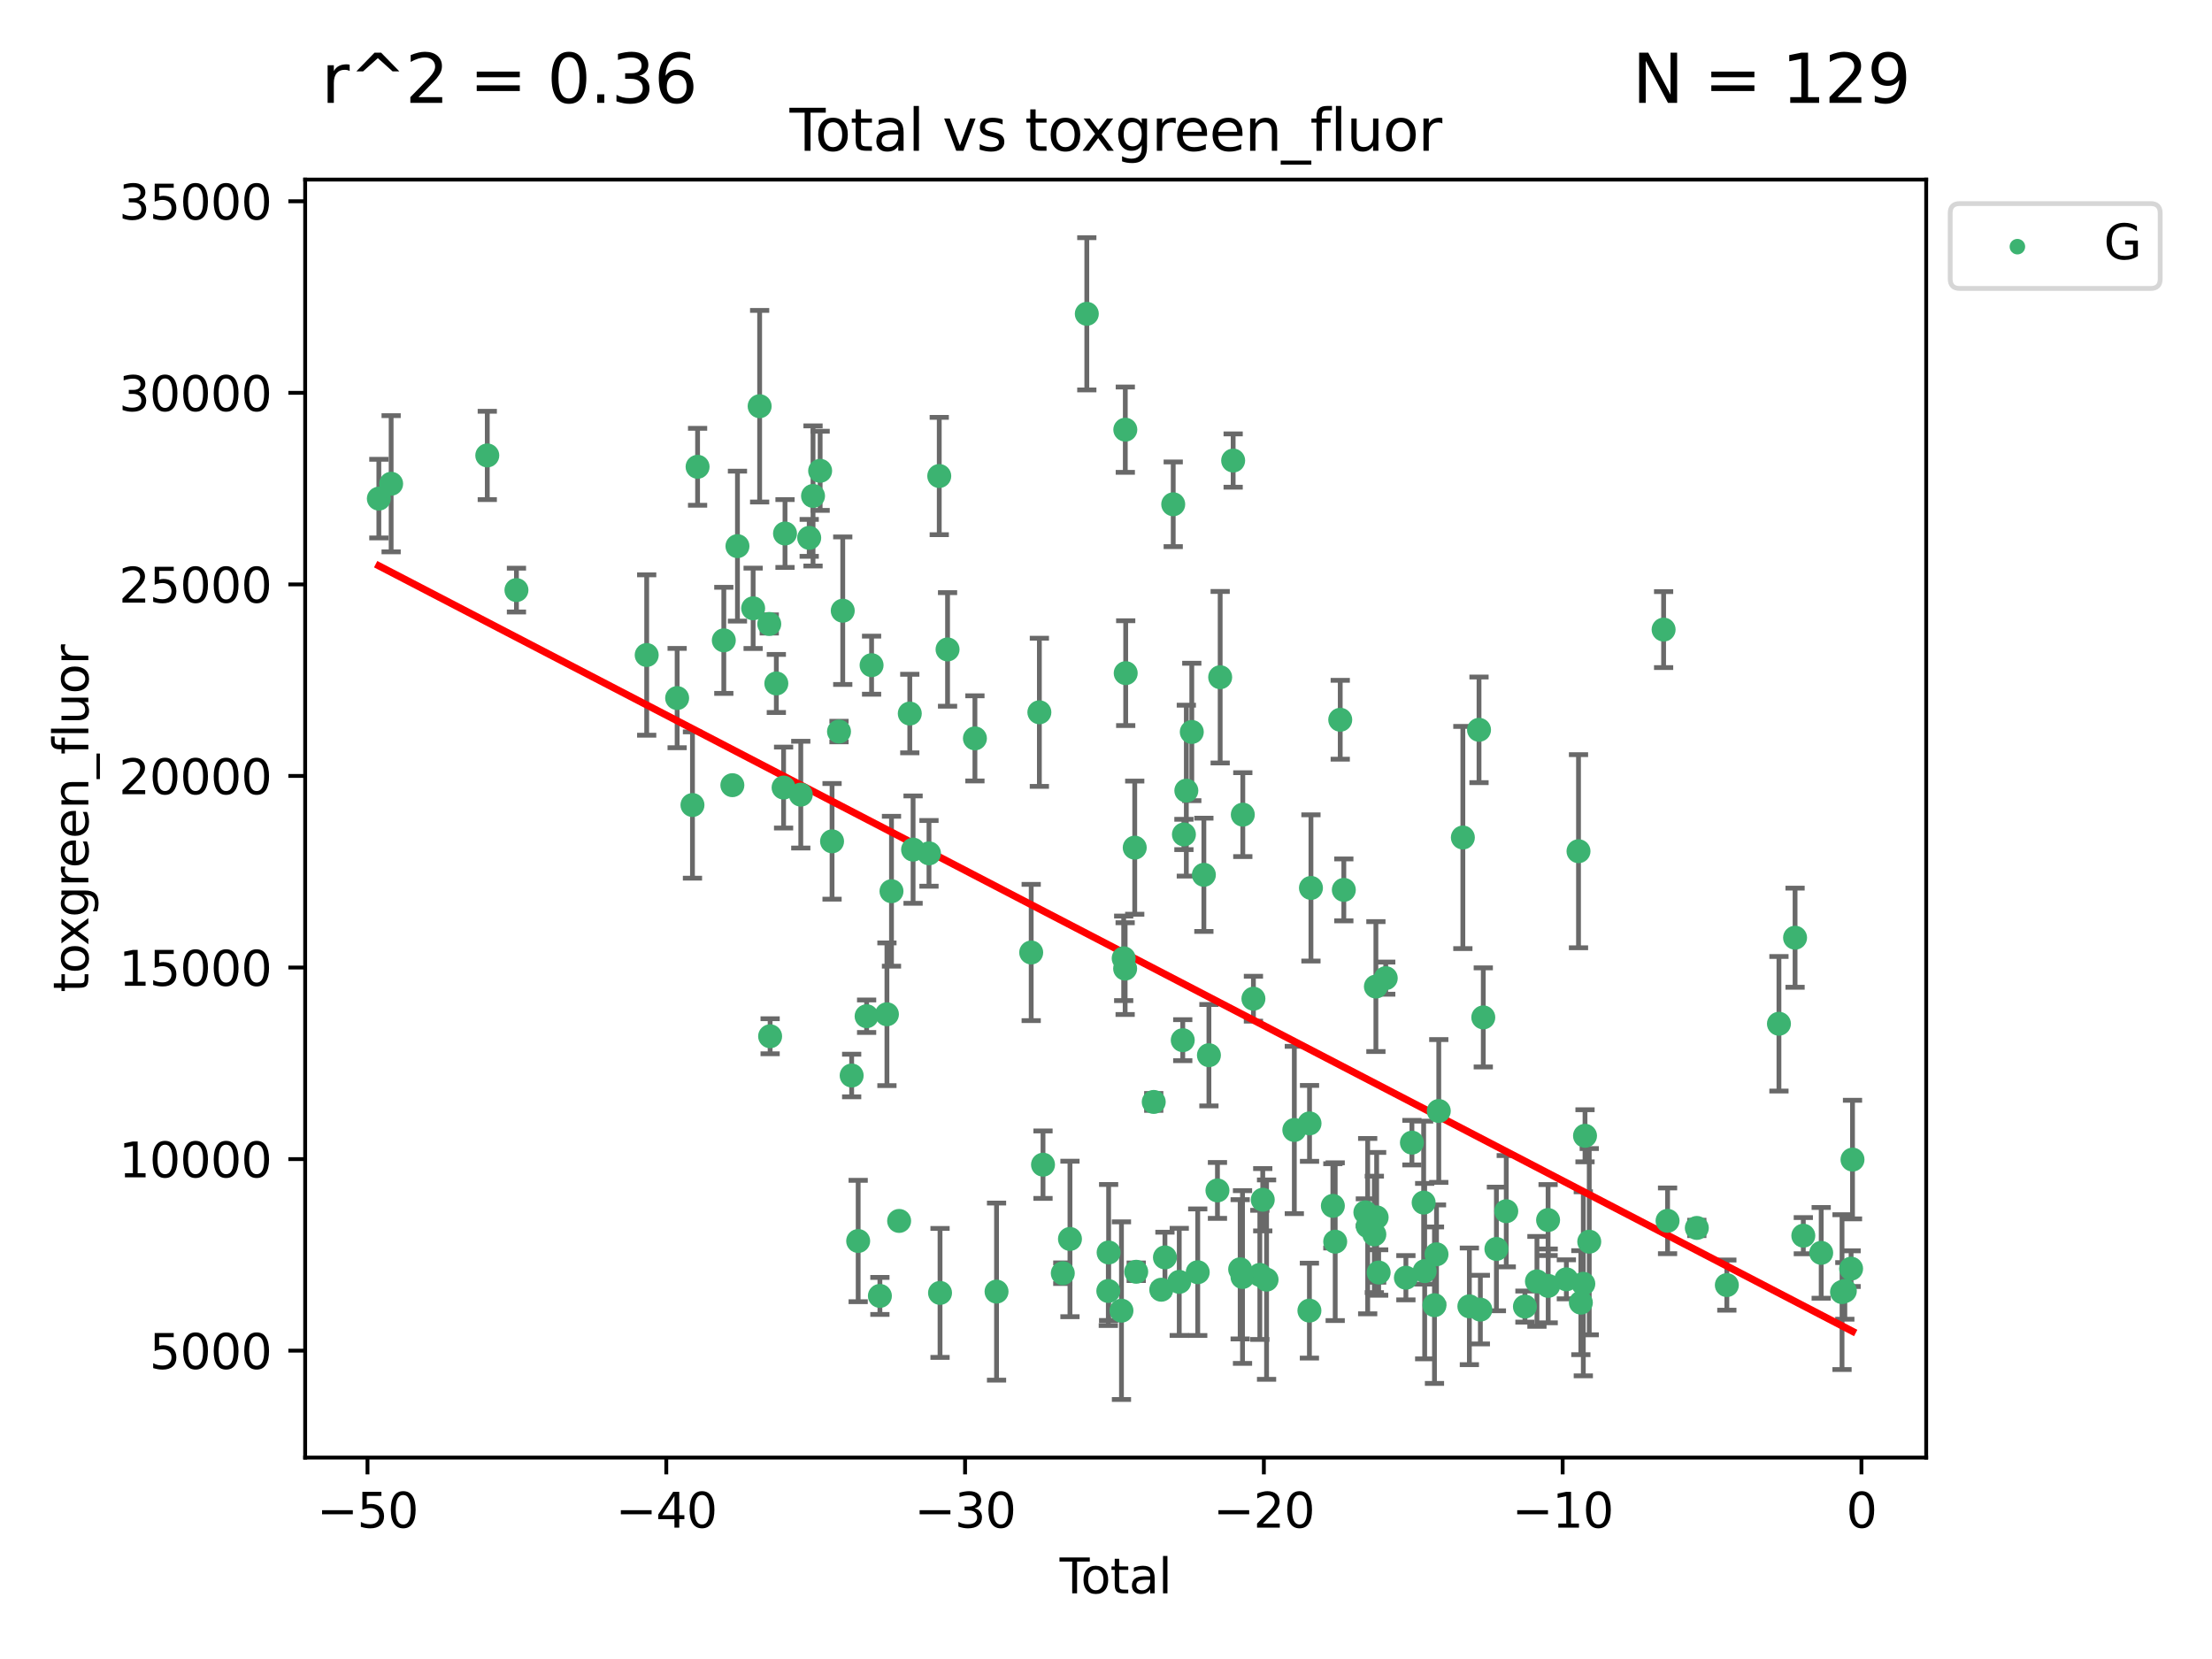 <?xml version="1.0" encoding="utf-8" standalone="no"?>
<!DOCTYPE svg PUBLIC "-//W3C//DTD SVG 1.1//EN"
  "http://www.w3.org/Graphics/SVG/1.1/DTD/svg11.dtd">
<svg xmlns:xlink="http://www.w3.org/1999/xlink" width="460.8pt" height="345.6pt" viewBox="0 0 460.8 345.6" xmlns="http://www.w3.org/2000/svg" version="1.1">
 <defs>
  <style type="text/css">*{stroke-linejoin: round; stroke-linecap: butt}</style>
 </defs>
 <g id="figure_1">
  <g id="patch_1">
   <path d="M 0 345.6 
L 460.8 345.6 
L 460.8 0 
L 0 0 
z
" style="fill: #ffffff"/>
  </g>
  <g id="axes_1">
   <g id="patch_2">
    <path d="M 63.571 303.64 
L 401.26 303.64 
L 401.26 37.411 
L 63.571 37.411 
z
" style="fill: #ffffff"/>
   </g>
   <g id="PathCollection_1">
    <defs>
     <path id="mccda45d6e4" d="M 0 1.118 
C 0.297 1.118 0.581 1 0.791 0.791 
C 1 0.581 1.118 0.297 1.118 0 
C 1.118 -0.297 1 -0.581 0.791 -0.791 
C 0.581 -1 0.297 -1.118 0 -1.118 
C -0.297 -1.118 -0.581 -1 -0.791 -0.791 
C -1 -0.581 -1.118 -0.297 -1.118 0 
C -1.118 0.297 -1 0.581 -0.791 0.791 
C -0.581 1 -0.297 1.118 0 1.118 
z
" style="stroke: #3cb371"/>
    </defs>
    <g clip-path="url(#p3ea0535d20)">
     <use xlink:href="#mccda45d6e4" x="78.921" y="103.873" style="fill: #3cb371; stroke: #3cb371"/>
     <use xlink:href="#mccda45d6e4" x="81.481" y="100.773" style="fill: #3cb371; stroke: #3cb371"/>
     <use xlink:href="#mccda45d6e4" x="101.51" y="94.875" style="fill: #3cb371; stroke: #3cb371"/>
     <use xlink:href="#mccda45d6e4" x="107.586" y="122.925" style="fill: #3cb371; stroke: #3cb371"/>
     <use xlink:href="#mccda45d6e4" x="134.718" y="136.452" style="fill: #3cb371; stroke: #3cb371"/>
     <use xlink:href="#mccda45d6e4" x="141.06" y="145.421" style="fill: #3cb371; stroke: #3cb371"/>
     <use xlink:href="#mccda45d6e4" x="144.254" y="167.702" style="fill: #3cb371; stroke: #3cb371"/>
     <use xlink:href="#mccda45d6e4" x="145.32" y="97.241" style="fill: #3cb371; stroke: #3cb371"/>
     <use xlink:href="#mccda45d6e4" x="150.783" y="133.394" style="fill: #3cb371; stroke: #3cb371"/>
     <use xlink:href="#mccda45d6e4" x="152.565" y="163.567" style="fill: #3cb371; stroke: #3cb371"/>
     <use xlink:href="#mccda45d6e4" x="153.626" y="113.769" style="fill: #3cb371; stroke: #3cb371"/>
     <use xlink:href="#mccda45d6e4" x="156.893" y="126.721" style="fill: #3cb371; stroke: #3cb371"/>
     <use xlink:href="#mccda45d6e4" x="158.248" y="84.622" style="fill: #3cb371; stroke: #3cb371"/>
     <use xlink:href="#mccda45d6e4" x="160.252" y="129.982" style="fill: #3cb371; stroke: #3cb371"/>
     <use xlink:href="#mccda45d6e4" x="160.43" y="215.873" style="fill: #3cb371; stroke: #3cb371"/>
     <use xlink:href="#mccda45d6e4" x="161.724" y="142.378" style="fill: #3cb371; stroke: #3cb371"/>
     <use xlink:href="#mccda45d6e4" x="163.235" y="164.064" style="fill: #3cb371; stroke: #3cb371"/>
     <use xlink:href="#mccda45d6e4" x="163.533" y="111.137" style="fill: #3cb371; stroke: #3cb371"/>
     <use xlink:href="#mccda45d6e4" x="166.818" y="165.539" style="fill: #3cb371; stroke: #3cb371"/>
     <use xlink:href="#mccda45d6e4" x="168.572" y="112.046" style="fill: #3cb371; stroke: #3cb371"/>
     <use xlink:href="#mccda45d6e4" x="169.37" y="103.314" style="fill: #3cb371; stroke: #3cb371"/>
     <use xlink:href="#mccda45d6e4" x="170.85" y="98.077" style="fill: #3cb371; stroke: #3cb371"/>
     <use xlink:href="#mccda45d6e4" x="173.333" y="175.266" style="fill: #3cb371; stroke: #3cb371"/>
     <use xlink:href="#mccda45d6e4" x="174.78" y="152.394" style="fill: #3cb371; stroke: #3cb371"/>
     <use xlink:href="#mccda45d6e4" x="175.56" y="127.221" style="fill: #3cb371; stroke: #3cb371"/>
     <use xlink:href="#mccda45d6e4" x="177.417" y="224.049" style="fill: #3cb371; stroke: #3cb371"/>
     <use xlink:href="#mccda45d6e4" x="178.773" y="258.524" style="fill: #3cb371; stroke: #3cb371"/>
     <use xlink:href="#mccda45d6e4" x="180.532" y="211.698" style="fill: #3cb371; stroke: #3cb371"/>
     <use xlink:href="#mccda45d6e4" x="181.567" y="138.568" style="fill: #3cb371; stroke: #3cb371"/>
     <use xlink:href="#mccda45d6e4" x="183.298" y="269.963" style="fill: #3cb371; stroke: #3cb371"/>
     <use xlink:href="#mccda45d6e4" x="184.764" y="211.291" style="fill: #3cb371; stroke: #3cb371"/>
     <use xlink:href="#mccda45d6e4" x="185.714" y="185.657" style="fill: #3cb371; stroke: #3cb371"/>
     <use xlink:href="#mccda45d6e4" x="187.306" y="254.343" style="fill: #3cb371; stroke: #3cb371"/>
     <use xlink:href="#mccda45d6e4" x="189.525" y="148.644" style="fill: #3cb371; stroke: #3cb371"/>
     <use xlink:href="#mccda45d6e4" x="190.211" y="176.991" style="fill: #3cb371; stroke: #3cb371"/>
     <use xlink:href="#mccda45d6e4" x="193.525" y="177.77" style="fill: #3cb371; stroke: #3cb371"/>
     <use xlink:href="#mccda45d6e4" x="195.663" y="99.163" style="fill: #3cb371; stroke: #3cb371"/>
     <use xlink:href="#mccda45d6e4" x="195.826" y="269.335" style="fill: #3cb371; stroke: #3cb371"/>
     <use xlink:href="#mccda45d6e4" x="197.393" y="135.288" style="fill: #3cb371; stroke: #3cb371"/>
     <use xlink:href="#mccda45d6e4" x="203.094" y="153.817" style="fill: #3cb371; stroke: #3cb371"/>
     <use xlink:href="#mccda45d6e4" x="207.598" y="269.063" style="fill: #3cb371; stroke: #3cb371"/>
     <use xlink:href="#mccda45d6e4" x="214.817" y="198.422" style="fill: #3cb371; stroke: #3cb371"/>
     <use xlink:href="#mccda45d6e4" x="216.52" y="148.383" style="fill: #3cb371; stroke: #3cb371"/>
     <use xlink:href="#mccda45d6e4" x="217.279" y="242.623" style="fill: #3cb371; stroke: #3cb371"/>
     <use xlink:href="#mccda45d6e4" x="221.4" y="265.232" style="fill: #3cb371; stroke: #3cb371"/>
     <use xlink:href="#mccda45d6e4" x="222.893" y="258.097" style="fill: #3cb371; stroke: #3cb371"/>
     <use xlink:href="#mccda45d6e4" x="226.402" y="65.373" style="fill: #3cb371; stroke: #3cb371"/>
     <use xlink:href="#mccda45d6e4" x="230.882" y="268.935" style="fill: #3cb371; stroke: #3cb371"/>
     <use xlink:href="#mccda45d6e4" x="230.947" y="260.915" style="fill: #3cb371; stroke: #3cb371"/>
     <use xlink:href="#mccda45d6e4" x="233.621" y="273.036" style="fill: #3cb371; stroke: #3cb371"/>
     <use xlink:href="#mccda45d6e4" x="234.085" y="199.636" style="fill: #3cb371; stroke: #3cb371"/>
     <use xlink:href="#mccda45d6e4" x="234.388" y="201.778" style="fill: #3cb371; stroke: #3cb371"/>
     <use xlink:href="#mccda45d6e4" x="234.422" y="89.507" style="fill: #3cb371; stroke: #3cb371"/>
     <use xlink:href="#mccda45d6e4" x="234.505" y="140.229" style="fill: #3cb371; stroke: #3cb371"/>
     <use xlink:href="#mccda45d6e4" x="236.386" y="176.579" style="fill: #3cb371; stroke: #3cb371"/>
     <use xlink:href="#mccda45d6e4" x="236.693" y="264.932" style="fill: #3cb371; stroke: #3cb371"/>
     <use xlink:href="#mccda45d6e4" x="240.345" y="229.552" style="fill: #3cb371; stroke: #3cb371"/>
     <use xlink:href="#mccda45d6e4" x="241.911" y="268.676" style="fill: #3cb371; stroke: #3cb371"/>
     <use xlink:href="#mccda45d6e4" x="242.678" y="261.94" style="fill: #3cb371; stroke: #3cb371"/>
     <use xlink:href="#mccda45d6e4" x="244.404" y="105.051" style="fill: #3cb371; stroke: #3cb371"/>
     <use xlink:href="#mccda45d6e4" x="245.659" y="267.039" style="fill: #3cb371; stroke: #3cb371"/>
     <use xlink:href="#mccda45d6e4" x="246.389" y="216.687" style="fill: #3cb371; stroke: #3cb371"/>
     <use xlink:href="#mccda45d6e4" x="246.632" y="173.831" style="fill: #3cb371; stroke: #3cb371"/>
     <use xlink:href="#mccda45d6e4" x="247.135" y="164.706" style="fill: #3cb371; stroke: #3cb371"/>
     <use xlink:href="#mccda45d6e4" x="248.271" y="152.481" style="fill: #3cb371; stroke: #3cb371"/>
     <use xlink:href="#mccda45d6e4" x="249.51" y="265.027" style="fill: #3cb371; stroke: #3cb371"/>
     <use xlink:href="#mccda45d6e4" x="250.789" y="182.239" style="fill: #3cb371; stroke: #3cb371"/>
     <use xlink:href="#mccda45d6e4" x="251.841" y="219.817" style="fill: #3cb371; stroke: #3cb371"/>
     <use xlink:href="#mccda45d6e4" x="253.618" y="247.987" style="fill: #3cb371; stroke: #3cb371"/>
     <use xlink:href="#mccda45d6e4" x="254.185" y="141.077" style="fill: #3cb371; stroke: #3cb371"/>
     <use xlink:href="#mccda45d6e4" x="256.889" y="95.939" style="fill: #3cb371; stroke: #3cb371"/>
     <use xlink:href="#mccda45d6e4" x="258.349" y="264.419" style="fill: #3cb371; stroke: #3cb371"/>
     <use xlink:href="#mccda45d6e4" x="258.838" y="266.027" style="fill: #3cb371; stroke: #3cb371"/>
     <use xlink:href="#mccda45d6e4" x="258.899" y="169.705" style="fill: #3cb371; stroke: #3cb371"/>
     <use xlink:href="#mccda45d6e4" x="261.111" y="208.048" style="fill: #3cb371; stroke: #3cb371"/>
     <use xlink:href="#mccda45d6e4" x="262.448" y="265.583" style="fill: #3cb371; stroke: #3cb371"/>
     <use xlink:href="#mccda45d6e4" x="263.054" y="249.927" style="fill: #3cb371; stroke: #3cb371"/>
     <use xlink:href="#mccda45d6e4" x="263.848" y="266.572" style="fill: #3cb371; stroke: #3cb371"/>
     <use xlink:href="#mccda45d6e4" x="269.632" y="235.394" style="fill: #3cb371; stroke: #3cb371"/>
     <use xlink:href="#mccda45d6e4" x="272.774" y="273.028" style="fill: #3cb371; stroke: #3cb371"/>
     <use xlink:href="#mccda45d6e4" x="272.798" y="234.022" style="fill: #3cb371; stroke: #3cb371"/>
     <use xlink:href="#mccda45d6e4" x="273.095" y="184.973" style="fill: #3cb371; stroke: #3cb371"/>
     <use xlink:href="#mccda45d6e4" x="277.659" y="251.202" style="fill: #3cb371; stroke: #3cb371"/>
     <use xlink:href="#mccda45d6e4" x="278.147" y="258.664" style="fill: #3cb371; stroke: #3cb371"/>
     <use xlink:href="#mccda45d6e4" x="279.196" y="149.938" style="fill: #3cb371; stroke: #3cb371"/>
     <use xlink:href="#mccda45d6e4" x="279.944" y="185.379" style="fill: #3cb371; stroke: #3cb371"/>
     <use xlink:href="#mccda45d6e4" x="284.43" y="252.547" style="fill: #3cb371; stroke: #3cb371"/>
     <use xlink:href="#mccda45d6e4" x="284.914" y="255.428" style="fill: #3cb371; stroke: #3cb371"/>
     <use xlink:href="#mccda45d6e4" x="286.299" y="257.147" style="fill: #3cb371; stroke: #3cb371"/>
     <use xlink:href="#mccda45d6e4" x="286.625" y="205.518" style="fill: #3cb371; stroke: #3cb371"/>
     <use xlink:href="#mccda45d6e4" x="286.779" y="253.594" style="fill: #3cb371; stroke: #3cb371"/>
     <use xlink:href="#mccda45d6e4" x="287.2" y="265.087" style="fill: #3cb371; stroke: #3cb371"/>
     <use xlink:href="#mccda45d6e4" x="288.676" y="203.766" style="fill: #3cb371; stroke: #3cb371"/>
     <use xlink:href="#mccda45d6e4" x="292.874" y="266.171" style="fill: #3cb371; stroke: #3cb371"/>
     <use xlink:href="#mccda45d6e4" x="294.13" y="238.033" style="fill: #3cb371; stroke: #3cb371"/>
     <use xlink:href="#mccda45d6e4" x="296.573" y="250.524" style="fill: #3cb371; stroke: #3cb371"/>
     <use xlink:href="#mccda45d6e4" x="296.787" y="264.801" style="fill: #3cb371; stroke: #3cb371"/>
     <use xlink:href="#mccda45d6e4" x="298.827" y="271.894" style="fill: #3cb371; stroke: #3cb371"/>
     <use xlink:href="#mccda45d6e4" x="299.25" y="261.293" style="fill: #3cb371; stroke: #3cb371"/>
     <use xlink:href="#mccda45d6e4" x="299.723" y="231.438" style="fill: #3cb371; stroke: #3cb371"/>
     <use xlink:href="#mccda45d6e4" x="304.74" y="174.469" style="fill: #3cb371; stroke: #3cb371"/>
     <use xlink:href="#mccda45d6e4" x="306.097" y="272.134" style="fill: #3cb371; stroke: #3cb371"/>
     <use xlink:href="#mccda45d6e4" x="308.106" y="152.034" style="fill: #3cb371; stroke: #3cb371"/>
     <use xlink:href="#mccda45d6e4" x="308.386" y="272.816" style="fill: #3cb371; stroke: #3cb371"/>
     <use xlink:href="#mccda45d6e4" x="308.995" y="211.943" style="fill: #3cb371; stroke: #3cb371"/>
     <use xlink:href="#mccda45d6e4" x="311.728" y="260.179" style="fill: #3cb371; stroke: #3cb371"/>
     <use xlink:href="#mccda45d6e4" x="313.781" y="252.316" style="fill: #3cb371; stroke: #3cb371"/>
     <use xlink:href="#mccda45d6e4" x="317.671" y="272.184" style="fill: #3cb371; stroke: #3cb371"/>
     <use xlink:href="#mccda45d6e4" x="320.174" y="266.935" style="fill: #3cb371; stroke: #3cb371"/>
     <use xlink:href="#mccda45d6e4" x="322.494" y="254.158" style="fill: #3cb371; stroke: #3cb371"/>
     <use xlink:href="#mccda45d6e4" x="322.517" y="267.874" style="fill: #3cb371; stroke: #3cb371"/>
     <use xlink:href="#mccda45d6e4" x="326.302" y="266.504" style="fill: #3cb371; stroke: #3cb371"/>
     <use xlink:href="#mccda45d6e4" x="328.832" y="177.324" style="fill: #3cb371; stroke: #3cb371"/>
     <use xlink:href="#mccda45d6e4" x="329.323" y="271.367" style="fill: #3cb371; stroke: #3cb371"/>
     <use xlink:href="#mccda45d6e4" x="329.833" y="267.439" style="fill: #3cb371; stroke: #3cb371"/>
     <use xlink:href="#mccda45d6e4" x="330.188" y="236.606" style="fill: #3cb371; stroke: #3cb371"/>
     <use xlink:href="#mccda45d6e4" x="331.07" y="258.668" style="fill: #3cb371; stroke: #3cb371"/>
     <use xlink:href="#mccda45d6e4" x="346.561" y="131.154" style="fill: #3cb371; stroke: #3cb371"/>
     <use xlink:href="#mccda45d6e4" x="347.385" y="254.319" style="fill: #3cb371; stroke: #3cb371"/>
     <use xlink:href="#mccda45d6e4" x="353.478" y="255.803" style="fill: #3cb371; stroke: #3cb371"/>
     <use xlink:href="#mccda45d6e4" x="359.732" y="267.709" style="fill: #3cb371; stroke: #3cb371"/>
     <use xlink:href="#mccda45d6e4" x="370.586" y="213.267" style="fill: #3cb371; stroke: #3cb371"/>
     <use xlink:href="#mccda45d6e4" x="373.946" y="195.341" style="fill: #3cb371; stroke: #3cb371"/>
     <use xlink:href="#mccda45d6e4" x="375.664" y="257.414" style="fill: #3cb371; stroke: #3cb371"/>
     <use xlink:href="#mccda45d6e4" x="379.388" y="260.99" style="fill: #3cb371; stroke: #3cb371"/>
     <use xlink:href="#mccda45d6e4" x="383.729" y="269.169" style="fill: #3cb371; stroke: #3cb371"/>
     <use xlink:href="#mccda45d6e4" x="384.312" y="268.916" style="fill: #3cb371; stroke: #3cb371"/>
     <use xlink:href="#mccda45d6e4" x="385.617" y="264.285" style="fill: #3cb371; stroke: #3cb371"/>
     <use xlink:href="#mccda45d6e4" x="385.911" y="241.561" style="fill: #3cb371; stroke: #3cb371"/>
    </g>
   </g>
   <g id="matplotlib.axis_1">
    <g id="xtick_1">
     <g id="line2d_1">
      <defs>
       <path id="m25fafd66b8" d="M 0 0 
L 0 3.5 
" style="stroke: #000000; stroke-width: 0.8"/>
      </defs>
      <g>
       <use xlink:href="#m25fafd66b8" x="76.557" y="303.64" style="stroke: #000000; stroke-width: 0.8"/>
      </g>
     </g>
     <g id="text_1">
      <!-- −50 -->
      <g transform="translate(66.005 318.238)scale(0.1 -0.1)">
       <defs>
        <path id="DejaVuSans-2212" d="M 678 2272 
L 4684 2272 
L 4684 1741 
L 678 1741 
L 678 2272 
z
" transform="scale(0.016)"/>
        <path id="DejaVuSans-35" d="M 691 4666 
L 3169 4666 
L 3169 4134 
L 1269 4134 
L 1269 2991 
Q 1406 3038 1543 3061 
Q 1681 3084 1819 3084 
Q 2600 3084 3056 2656 
Q 3513 2228 3513 1497 
Q 3513 744 3044 326 
Q 2575 -91 1722 -91 
Q 1428 -91 1123 -41 
Q 819 9 494 109 
L 494 744 
Q 775 591 1075 516 
Q 1375 441 1709 441 
Q 2250 441 2565 725 
Q 2881 1009 2881 1497 
Q 2881 1984 2565 2268 
Q 2250 2553 1709 2553 
Q 1456 2553 1204 2497 
Q 953 2441 691 2322 
L 691 4666 
z
" transform="scale(0.016)"/>
        <path id="DejaVuSans-30" d="M 2034 4250 
Q 1547 4250 1301 3770 
Q 1056 3291 1056 2328 
Q 1056 1369 1301 889 
Q 1547 409 2034 409 
Q 2525 409 2770 889 
Q 3016 1369 3016 2328 
Q 3016 3291 2770 3770 
Q 2525 4250 2034 4250 
z
M 2034 4750 
Q 2819 4750 3233 4129 
Q 3647 3509 3647 2328 
Q 3647 1150 3233 529 
Q 2819 -91 2034 -91 
Q 1250 -91 836 529 
Q 422 1150 422 2328 
Q 422 3509 836 4129 
Q 1250 4750 2034 4750 
z
" transform="scale(0.016)"/>
       </defs>
       <use xlink:href="#DejaVuSans-2212"/>
       <use xlink:href="#DejaVuSans-35" x="83.789"/>
       <use xlink:href="#DejaVuSans-30" x="147.412"/>
      </g>
     </g>
    </g>
    <g id="xtick_2">
     <g id="line2d_2">
      <g>
       <use xlink:href="#m25fafd66b8" x="138.8" y="303.64" style="stroke: #000000; stroke-width: 0.8"/>
      </g>
     </g>
     <g id="text_2">
      <!-- −40 -->
      <g transform="translate(128.248 318.238)scale(0.1 -0.1)">
       <defs>
        <path id="DejaVuSans-34" d="M 2419 4116 
L 825 1625 
L 2419 1625 
L 2419 4116 
z
M 2253 4666 
L 3047 4666 
L 3047 1625 
L 3713 1625 
L 3713 1100 
L 3047 1100 
L 3047 0 
L 2419 0 
L 2419 1100 
L 313 1100 
L 313 1709 
L 2253 4666 
z
" transform="scale(0.016)"/>
       </defs>
       <use xlink:href="#DejaVuSans-2212"/>
       <use xlink:href="#DejaVuSans-34" x="83.789"/>
       <use xlink:href="#DejaVuSans-30" x="147.412"/>
      </g>
     </g>
    </g>
    <g id="xtick_3">
     <g id="line2d_3">
      <g>
       <use xlink:href="#m25fafd66b8" x="201.043" y="303.64" style="stroke: #000000; stroke-width: 0.8"/>
      </g>
     </g>
     <g id="text_3">
      <!-- −30 -->
      <g transform="translate(190.491 318.238)scale(0.1 -0.1)">
       <defs>
        <path id="DejaVuSans-33" d="M 2597 2516 
Q 3050 2419 3304 2112 
Q 3559 1806 3559 1356 
Q 3559 666 3084 287 
Q 2609 -91 1734 -91 
Q 1441 -91 1130 -33 
Q 819 25 488 141 
L 488 750 
Q 750 597 1062 519 
Q 1375 441 1716 441 
Q 2309 441 2620 675 
Q 2931 909 2931 1356 
Q 2931 1769 2642 2001 
Q 2353 2234 1838 2234 
L 1294 2234 
L 1294 2753 
L 1863 2753 
Q 2328 2753 2575 2939 
Q 2822 3125 2822 3475 
Q 2822 3834 2567 4026 
Q 2313 4219 1838 4219 
Q 1578 4219 1281 4162 
Q 984 4106 628 3988 
L 628 4550 
Q 988 4650 1302 4700 
Q 1616 4750 1894 4750 
Q 2613 4750 3031 4423 
Q 3450 4097 3450 3541 
Q 3450 3153 3228 2886 
Q 3006 2619 2597 2516 
z
" transform="scale(0.016)"/>
       </defs>
       <use xlink:href="#DejaVuSans-2212"/>
       <use xlink:href="#DejaVuSans-33" x="83.789"/>
       <use xlink:href="#DejaVuSans-30" x="147.412"/>
      </g>
     </g>
    </g>
    <g id="xtick_4">
     <g id="line2d_4">
      <g>
       <use xlink:href="#m25fafd66b8" x="263.286" y="303.64" style="stroke: #000000; stroke-width: 0.8"/>
      </g>
     </g>
     <g id="text_4">
      <!-- −20 -->
      <g transform="translate(252.734 318.238)scale(0.1 -0.1)">
       <defs>
        <path id="DejaVuSans-32" d="M 1228 531 
L 3431 531 
L 3431 0 
L 469 0 
L 469 531 
Q 828 903 1448 1529 
Q 2069 2156 2228 2338 
Q 2531 2678 2651 2914 
Q 2772 3150 2772 3378 
Q 2772 3750 2511 3984 
Q 2250 4219 1831 4219 
Q 1534 4219 1204 4116 
Q 875 4013 500 3803 
L 500 4441 
Q 881 4594 1212 4672 
Q 1544 4750 1819 4750 
Q 2544 4750 2975 4387 
Q 3406 4025 3406 3419 
Q 3406 3131 3298 2873 
Q 3191 2616 2906 2266 
Q 2828 2175 2409 1742 
Q 1991 1309 1228 531 
z
" transform="scale(0.016)"/>
       </defs>
       <use xlink:href="#DejaVuSans-2212"/>
       <use xlink:href="#DejaVuSans-32" x="83.789"/>
       <use xlink:href="#DejaVuSans-30" x="147.412"/>
      </g>
     </g>
    </g>
    <g id="xtick_5">
     <g id="line2d_5">
      <g>
       <use xlink:href="#m25fafd66b8" x="325.529" y="303.64" style="stroke: #000000; stroke-width: 0.8"/>
      </g>
     </g>
     <g id="text_5">
      <!-- −10 -->
      <g transform="translate(314.977 318.238)scale(0.1 -0.1)">
       <defs>
        <path id="DejaVuSans-31" d="M 794 531 
L 1825 531 
L 1825 4091 
L 703 3866 
L 703 4441 
L 1819 4666 
L 2450 4666 
L 2450 531 
L 3481 531 
L 3481 0 
L 794 0 
L 794 531 
z
" transform="scale(0.016)"/>
       </defs>
       <use xlink:href="#DejaVuSans-2212"/>
       <use xlink:href="#DejaVuSans-31" x="83.789"/>
       <use xlink:href="#DejaVuSans-30" x="147.412"/>
      </g>
     </g>
    </g>
    <g id="xtick_6">
     <g id="line2d_6">
      <g>
       <use xlink:href="#m25fafd66b8" x="387.772" y="303.64" style="stroke: #000000; stroke-width: 0.8"/>
      </g>
     </g>
     <g id="text_6">
      <!-- 0 -->
      <g transform="translate(384.591 318.238)scale(0.1 -0.1)">
       <use xlink:href="#DejaVuSans-30"/>
      </g>
     </g>
    </g>
    <g id="text_7">
     <!-- Total -->
     <g transform="translate(220.739 331.917)scale(0.1 -0.1)">
      <defs>
       <path id="DejaVuSans-54" d="M -19 4666 
L 3928 4666 
L 3928 4134 
L 2272 4134 
L 2272 0 
L 1638 0 
L 1638 4134 
L -19 4134 
L -19 4666 
z
" transform="scale(0.016)"/>
       <path id="DejaVuSans-6f" d="M 1959 3097 
Q 1497 3097 1228 2736 
Q 959 2375 959 1747 
Q 959 1119 1226 758 
Q 1494 397 1959 397 
Q 2419 397 2687 759 
Q 2956 1122 2956 1747 
Q 2956 2369 2687 2733 
Q 2419 3097 1959 3097 
z
M 1959 3584 
Q 2709 3584 3137 3096 
Q 3566 2609 3566 1747 
Q 3566 888 3137 398 
Q 2709 -91 1959 -91 
Q 1206 -91 779 398 
Q 353 888 353 1747 
Q 353 2609 779 3096 
Q 1206 3584 1959 3584 
z
" transform="scale(0.016)"/>
       <path id="DejaVuSans-74" d="M 1172 4494 
L 1172 3500 
L 2356 3500 
L 2356 3053 
L 1172 3053 
L 1172 1153 
Q 1172 725 1289 603 
Q 1406 481 1766 481 
L 2356 481 
L 2356 0 
L 1766 0 
Q 1100 0 847 248 
Q 594 497 594 1153 
L 594 3053 
L 172 3053 
L 172 3500 
L 594 3500 
L 594 4494 
L 1172 4494 
z
" transform="scale(0.016)"/>
       <path id="DejaVuSans-61" d="M 2194 1759 
Q 1497 1759 1228 1600 
Q 959 1441 959 1056 
Q 959 750 1161 570 
Q 1363 391 1709 391 
Q 2188 391 2477 730 
Q 2766 1069 2766 1631 
L 2766 1759 
L 2194 1759 
z
M 3341 1997 
L 3341 0 
L 2766 0 
L 2766 531 
Q 2569 213 2275 61 
Q 1981 -91 1556 -91 
Q 1019 -91 701 211 
Q 384 513 384 1019 
Q 384 1609 779 1909 
Q 1175 2209 1959 2209 
L 2766 2209 
L 2766 2266 
Q 2766 2663 2505 2880 
Q 2244 3097 1772 3097 
Q 1472 3097 1187 3025 
Q 903 2953 641 2809 
L 641 3341 
Q 956 3463 1253 3523 
Q 1550 3584 1831 3584 
Q 2591 3584 2966 3190 
Q 3341 2797 3341 1997 
z
" transform="scale(0.016)"/>
       <path id="DejaVuSans-6c" d="M 603 4863 
L 1178 4863 
L 1178 0 
L 603 0 
L 603 4863 
z
" transform="scale(0.016)"/>
      </defs>
      <use xlink:href="#DejaVuSans-54"/>
      <use xlink:href="#DejaVuSans-6f" x="44.084"/>
      <use xlink:href="#DejaVuSans-74" x="105.266"/>
      <use xlink:href="#DejaVuSans-61" x="144.475"/>
      <use xlink:href="#DejaVuSans-6c" x="205.754"/>
     </g>
    </g>
   </g>
   <g id="matplotlib.axis_2">
    <g id="ytick_1">
     <g id="line2d_7">
      <defs>
       <path id="mccd511fd9d" d="M 0 0 
L -3.5 0 
" style="stroke: #000000; stroke-width: 0.8"/>
      </defs>
      <g>
       <use xlink:href="#mccd511fd9d" x="63.571" y="281.368" style="stroke: #000000; stroke-width: 0.8"/>
      </g>
     </g>
     <g id="text_8">
      <!-- 5000 -->
      <g transform="translate(31.121 285.168)scale(0.1 -0.1)">
       <use xlink:href="#DejaVuSans-35"/>
       <use xlink:href="#DejaVuSans-30" x="63.623"/>
       <use xlink:href="#DejaVuSans-30" x="127.246"/>
       <use xlink:href="#DejaVuSans-30" x="190.869"/>
      </g>
     </g>
    </g>
    <g id="ytick_2">
     <g id="line2d_8">
      <g>
       <use xlink:href="#mccd511fd9d" x="63.571" y="241.461" style="stroke: #000000; stroke-width: 0.8"/>
      </g>
     </g>
     <g id="text_9">
      <!-- 10000 -->
      <g transform="translate(24.759 245.261)scale(0.1 -0.1)">
       <use xlink:href="#DejaVuSans-31"/>
       <use xlink:href="#DejaVuSans-30" x="63.623"/>
       <use xlink:href="#DejaVuSans-30" x="127.246"/>
       <use xlink:href="#DejaVuSans-30" x="190.869"/>
       <use xlink:href="#DejaVuSans-30" x="254.492"/>
      </g>
     </g>
    </g>
    <g id="ytick_3">
     <g id="line2d_9">
      <g>
       <use xlink:href="#mccd511fd9d" x="63.571" y="201.554" style="stroke: #000000; stroke-width: 0.8"/>
      </g>
     </g>
     <g id="text_10">
      <!-- 15000 -->
      <g transform="translate(24.759 205.353)scale(0.1 -0.1)">
       <use xlink:href="#DejaVuSans-31"/>
       <use xlink:href="#DejaVuSans-35" x="63.623"/>
       <use xlink:href="#DejaVuSans-30" x="127.246"/>
       <use xlink:href="#DejaVuSans-30" x="190.869"/>
       <use xlink:href="#DejaVuSans-30" x="254.492"/>
      </g>
     </g>
    </g>
    <g id="ytick_4">
     <g id="line2d_10">
      <g>
       <use xlink:href="#mccd511fd9d" x="63.571" y="161.647" style="stroke: #000000; stroke-width: 0.8"/>
      </g>
     </g>
     <g id="text_11">
      <!-- 20000 -->
      <g transform="translate(24.759 165.446)scale(0.1 -0.1)">
       <use xlink:href="#DejaVuSans-32"/>
       <use xlink:href="#DejaVuSans-30" x="63.623"/>
       <use xlink:href="#DejaVuSans-30" x="127.246"/>
       <use xlink:href="#DejaVuSans-30" x="190.869"/>
       <use xlink:href="#DejaVuSans-30" x="254.492"/>
      </g>
     </g>
    </g>
    <g id="ytick_5">
     <g id="line2d_11">
      <g>
       <use xlink:href="#mccd511fd9d" x="63.571" y="121.74" style="stroke: #000000; stroke-width: 0.8"/>
      </g>
     </g>
     <g id="text_12">
      <!-- 25000 -->
      <g transform="translate(24.759 125.539)scale(0.1 -0.1)">
       <use xlink:href="#DejaVuSans-32"/>
       <use xlink:href="#DejaVuSans-35" x="63.623"/>
       <use xlink:href="#DejaVuSans-30" x="127.246"/>
       <use xlink:href="#DejaVuSans-30" x="190.869"/>
       <use xlink:href="#DejaVuSans-30" x="254.492"/>
      </g>
     </g>
    </g>
    <g id="ytick_6">
     <g id="line2d_12">
      <g>
       <use xlink:href="#mccd511fd9d" x="63.571" y="81.833" style="stroke: #000000; stroke-width: 0.8"/>
      </g>
     </g>
     <g id="text_13">
      <!-- 30000 -->
      <g transform="translate(24.759 85.632)scale(0.1 -0.1)">
       <use xlink:href="#DejaVuSans-33"/>
       <use xlink:href="#DejaVuSans-30" x="63.623"/>
       <use xlink:href="#DejaVuSans-30" x="127.246"/>
       <use xlink:href="#DejaVuSans-30" x="190.869"/>
       <use xlink:href="#DejaVuSans-30" x="254.492"/>
      </g>
     </g>
    </g>
    <g id="ytick_7">
     <g id="line2d_13">
      <g>
       <use xlink:href="#mccd511fd9d" x="63.571" y="41.926" style="stroke: #000000; stroke-width: 0.8"/>
      </g>
     </g>
     <g id="text_14">
      <!-- 35000 -->
      <g transform="translate(24.759 45.725)scale(0.1 -0.1)">
       <use xlink:href="#DejaVuSans-33"/>
       <use xlink:href="#DejaVuSans-35" x="63.623"/>
       <use xlink:href="#DejaVuSans-30" x="127.246"/>
       <use xlink:href="#DejaVuSans-30" x="190.869"/>
       <use xlink:href="#DejaVuSans-30" x="254.492"/>
      </g>
     </g>
    </g>
    <g id="text_15">
     <!-- toxgreen_fluor -->
     <g transform="translate(18.401 206.72)rotate(-90)scale(0.1 -0.1)">
      <defs>
       <path id="DejaVuSans-78" d="M 3513 3500 
L 2247 1797 
L 3578 0 
L 2900 0 
L 1881 1375 
L 863 0 
L 184 0 
L 1544 1831 
L 300 3500 
L 978 3500 
L 1906 2253 
L 2834 3500 
L 3513 3500 
z
" transform="scale(0.016)"/>
       <path id="DejaVuSans-67" d="M 2906 1791 
Q 2906 2416 2648 2759 
Q 2391 3103 1925 3103 
Q 1463 3103 1205 2759 
Q 947 2416 947 1791 
Q 947 1169 1205 825 
Q 1463 481 1925 481 
Q 2391 481 2648 825 
Q 2906 1169 2906 1791 
z
M 3481 434 
Q 3481 -459 3084 -895 
Q 2688 -1331 1869 -1331 
Q 1566 -1331 1297 -1286 
Q 1028 -1241 775 -1147 
L 775 -588 
Q 1028 -725 1275 -790 
Q 1522 -856 1778 -856 
Q 2344 -856 2625 -561 
Q 2906 -266 2906 331 
L 2906 616 
Q 2728 306 2450 153 
Q 2172 0 1784 0 
Q 1141 0 747 490 
Q 353 981 353 1791 
Q 353 2603 747 3093 
Q 1141 3584 1784 3584 
Q 2172 3584 2450 3431 
Q 2728 3278 2906 2969 
L 2906 3500 
L 3481 3500 
L 3481 434 
z
" transform="scale(0.016)"/>
       <path id="DejaVuSans-72" d="M 2631 2963 
Q 2534 3019 2420 3045 
Q 2306 3072 2169 3072 
Q 1681 3072 1420 2755 
Q 1159 2438 1159 1844 
L 1159 0 
L 581 0 
L 581 3500 
L 1159 3500 
L 1159 2956 
Q 1341 3275 1631 3429 
Q 1922 3584 2338 3584 
Q 2397 3584 2469 3576 
Q 2541 3569 2628 3553 
L 2631 2963 
z
" transform="scale(0.016)"/>
       <path id="DejaVuSans-65" d="M 3597 1894 
L 3597 1613 
L 953 1613 
Q 991 1019 1311 708 
Q 1631 397 2203 397 
Q 2534 397 2845 478 
Q 3156 559 3463 722 
L 3463 178 
Q 3153 47 2828 -22 
Q 2503 -91 2169 -91 
Q 1331 -91 842 396 
Q 353 884 353 1716 
Q 353 2575 817 3079 
Q 1281 3584 2069 3584 
Q 2775 3584 3186 3129 
Q 3597 2675 3597 1894 
z
M 3022 2063 
Q 3016 2534 2758 2815 
Q 2500 3097 2075 3097 
Q 1594 3097 1305 2825 
Q 1016 2553 972 2059 
L 3022 2063 
z
" transform="scale(0.016)"/>
       <path id="DejaVuSans-6e" d="M 3513 2113 
L 3513 0 
L 2938 0 
L 2938 2094 
Q 2938 2591 2744 2837 
Q 2550 3084 2163 3084 
Q 1697 3084 1428 2787 
Q 1159 2491 1159 1978 
L 1159 0 
L 581 0 
L 581 3500 
L 1159 3500 
L 1159 2956 
Q 1366 3272 1645 3428 
Q 1925 3584 2291 3584 
Q 2894 3584 3203 3211 
Q 3513 2838 3513 2113 
z
" transform="scale(0.016)"/>
       <path id="DejaVuSans-5f" d="M 3263 -1063 
L 3263 -1509 
L -63 -1509 
L -63 -1063 
L 3263 -1063 
z
" transform="scale(0.016)"/>
       <path id="DejaVuSans-66" d="M 2375 4863 
L 2375 4384 
L 1825 4384 
Q 1516 4384 1395 4259 
Q 1275 4134 1275 3809 
L 1275 3500 
L 2222 3500 
L 2222 3053 
L 1275 3053 
L 1275 0 
L 697 0 
L 697 3053 
L 147 3053 
L 147 3500 
L 697 3500 
L 697 3744 
Q 697 4328 969 4595 
Q 1241 4863 1831 4863 
L 2375 4863 
z
" transform="scale(0.016)"/>
       <path id="DejaVuSans-75" d="M 544 1381 
L 544 3500 
L 1119 3500 
L 1119 1403 
Q 1119 906 1312 657 
Q 1506 409 1894 409 
Q 2359 409 2629 706 
Q 2900 1003 2900 1516 
L 2900 3500 
L 3475 3500 
L 3475 0 
L 2900 0 
L 2900 538 
Q 2691 219 2414 64 
Q 2138 -91 1772 -91 
Q 1169 -91 856 284 
Q 544 659 544 1381 
z
M 1991 3584 
L 1991 3584 
z
" transform="scale(0.016)"/>
      </defs>
      <use xlink:href="#DejaVuSans-74"/>
      <use xlink:href="#DejaVuSans-6f" x="39.209"/>
      <use xlink:href="#DejaVuSans-78" x="97.266"/>
      <use xlink:href="#DejaVuSans-67" x="156.445"/>
      <use xlink:href="#DejaVuSans-72" x="219.922"/>
      <use xlink:href="#DejaVuSans-65" x="258.785"/>
      <use xlink:href="#DejaVuSans-65" x="320.309"/>
      <use xlink:href="#DejaVuSans-6e" x="381.832"/>
      <use xlink:href="#DejaVuSans-5f" x="445.211"/>
      <use xlink:href="#DejaVuSans-66" x="495.211"/>
      <use xlink:href="#DejaVuSans-6c" x="530.416"/>
      <use xlink:href="#DejaVuSans-75" x="558.199"/>
      <use xlink:href="#DejaVuSans-6f" x="621.578"/>
      <use xlink:href="#DejaVuSans-72" x="682.76"/>
     </g>
    </g>
   </g>
   <g id="LineCollection_1">
    <path d="M 78.921 112.063 
L 78.921 95.683 
" clip-path="url(#p3ea0535d20)" style="fill: none; stroke: #696969"/>
    <path d="M 81.481 114.961 
L 81.481 86.584 
" clip-path="url(#p3ea0535d20)" style="fill: none; stroke: #696969"/>
    <path d="M 101.51 104.075 
L 101.51 85.675 
" clip-path="url(#p3ea0535d20)" style="fill: none; stroke: #696969"/>
    <path d="M 107.586 127.489 
L 107.586 118.361 
" clip-path="url(#p3ea0535d20)" style="fill: none; stroke: #696969"/>
    <path d="M 134.718 153.156 
L 134.718 119.748 
" clip-path="url(#p3ea0535d20)" style="fill: none; stroke: #696969"/>
    <path d="M 141.06 155.762 
L 141.06 135.079 
" clip-path="url(#p3ea0535d20)" style="fill: none; stroke: #696969"/>
    <path d="M 144.254 182.941 
L 144.254 152.463 
" clip-path="url(#p3ea0535d20)" style="fill: none; stroke: #696969"/>
    <path d="M 145.32 105.256 
L 145.32 89.227 
" clip-path="url(#p3ea0535d20)" style="fill: none; stroke: #696969"/>
    <path d="M 150.783 144.444 
L 150.783 122.345 
" clip-path="url(#p3ea0535d20)" style="fill: none; stroke: #696969"/>
    <path d="M 152.565 164.164 
L 152.565 162.969 
" clip-path="url(#p3ea0535d20)" style="fill: none; stroke: #696969"/>
    <path d="M 153.626 129.385 
L 153.626 98.153 
" clip-path="url(#p3ea0535d20)" style="fill: none; stroke: #696969"/>
    <path d="M 156.893 135.094 
L 156.893 118.348 
" clip-path="url(#p3ea0535d20)" style="fill: none; stroke: #696969"/>
    <path d="M 158.248 104.578 
L 158.248 64.666 
" clip-path="url(#p3ea0535d20)" style="fill: none; stroke: #696969"/>
    <path d="M 160.252 131.879 
L 160.252 128.085 
" clip-path="url(#p3ea0535d20)" style="fill: none; stroke: #696969"/>
    <path d="M 160.43 219.523 
L 160.43 212.223 
" clip-path="url(#p3ea0535d20)" style="fill: none; stroke: #696969"/>
    <path d="M 161.724 148.426 
L 161.724 136.33 
" clip-path="url(#p3ea0535d20)" style="fill: none; stroke: #696969"/>
    <path d="M 163.235 172.496 
L 163.235 155.632 
" clip-path="url(#p3ea0535d20)" style="fill: none; stroke: #696969"/>
    <path d="M 163.533 118.202 
L 163.533 104.072 
" clip-path="url(#p3ea0535d20)" style="fill: none; stroke: #696969"/>
    <path d="M 166.818 176.661 
L 166.818 154.416 
" clip-path="url(#p3ea0535d20)" style="fill: none; stroke: #696969"/>
    <path d="M 168.572 115.891 
L 168.572 108.201 
" clip-path="url(#p3ea0535d20)" style="fill: none; stroke: #696969"/>
    <path d="M 169.37 117.91 
L 169.37 88.718 
" clip-path="url(#p3ea0535d20)" style="fill: none; stroke: #696969"/>
    <path d="M 170.85 106.32 
L 170.85 89.834 
" clip-path="url(#p3ea0535d20)" style="fill: none; stroke: #696969"/>
    <path d="M 173.333 187.31 
L 173.333 163.222 
" clip-path="url(#p3ea0535d20)" style="fill: none; stroke: #696969"/>
    <path d="M 174.78 154.535 
L 174.78 150.253 
" clip-path="url(#p3ea0535d20)" style="fill: none; stroke: #696969"/>
    <path d="M 175.56 142.587 
L 175.56 111.855 
" clip-path="url(#p3ea0535d20)" style="fill: none; stroke: #696969"/>
    <path d="M 177.417 228.487 
L 177.417 219.611 
" clip-path="url(#p3ea0535d20)" style="fill: none; stroke: #696969"/>
    <path d="M 178.773 271.166 
L 178.773 245.883 
" clip-path="url(#p3ea0535d20)" style="fill: none; stroke: #696969"/>
    <path d="M 180.532 215.081 
L 180.532 208.316 
" clip-path="url(#p3ea0535d20)" style="fill: none; stroke: #696969"/>
    <path d="M 181.567 144.617 
L 181.567 132.52 
" clip-path="url(#p3ea0535d20)" style="fill: none; stroke: #696969"/>
    <path d="M 183.298 273.817 
L 183.298 266.108 
" clip-path="url(#p3ea0535d20)" style="fill: none; stroke: #696969"/>
    <path d="M 184.764 226.152 
L 184.764 196.431 
" clip-path="url(#p3ea0535d20)" style="fill: none; stroke: #696969"/>
    <path d="M 185.714 201.27 
L 185.714 170.044 
" clip-path="url(#p3ea0535d20)" style="fill: none; stroke: #696969"/>
    <path d="M 187.306 254.86 
L 187.306 253.826 
" clip-path="url(#p3ea0535d20)" style="fill: none; stroke: #696969"/>
    <path d="M 189.525 156.824 
L 189.525 140.465 
" clip-path="url(#p3ea0535d20)" style="fill: none; stroke: #696969"/>
    <path d="M 190.211 188.174 
L 190.211 165.807 
" clip-path="url(#p3ea0535d20)" style="fill: none; stroke: #696969"/>
    <path d="M 193.525 184.614 
L 193.525 170.926 
" clip-path="url(#p3ea0535d20)" style="fill: none; stroke: #696969"/>
    <path d="M 195.663 111.382 
L 195.663 86.944 
" clip-path="url(#p3ea0535d20)" style="fill: none; stroke: #696969"/>
    <path d="M 195.826 282.77 
L 195.826 255.901 
" clip-path="url(#p3ea0535d20)" style="fill: none; stroke: #696969"/>
    <path d="M 197.393 147.118 
L 197.393 123.458 
" clip-path="url(#p3ea0535d20)" style="fill: none; stroke: #696969"/>
    <path d="M 203.094 162.683 
L 203.094 144.951 
" clip-path="url(#p3ea0535d20)" style="fill: none; stroke: #696969"/>
    <path d="M 207.598 287.508 
L 207.598 250.617 
" clip-path="url(#p3ea0535d20)" style="fill: none; stroke: #696969"/>
    <path d="M 214.817 212.617 
L 214.817 184.226 
" clip-path="url(#p3ea0535d20)" style="fill: none; stroke: #696969"/>
    <path d="M 216.52 163.816 
L 216.52 132.949 
" clip-path="url(#p3ea0535d20)" style="fill: none; stroke: #696969"/>
    <path d="M 217.279 249.648 
L 217.279 235.599 
" clip-path="url(#p3ea0535d20)" style="fill: none; stroke: #696969"/>
    <path d="M 221.4 267.378 
L 221.4 263.085 
" clip-path="url(#p3ea0535d20)" style="fill: none; stroke: #696969"/>
    <path d="M 222.893 274.293 
L 222.893 241.901 
" clip-path="url(#p3ea0535d20)" style="fill: none; stroke: #696969"/>
    <path d="M 226.402 81.233 
L 226.402 49.513 
" clip-path="url(#p3ea0535d20)" style="fill: none; stroke: #696969"/>
    <path d="M 230.882 276.126 
L 230.882 261.744 
" clip-path="url(#p3ea0535d20)" style="fill: none; stroke: #696969"/>
    <path d="M 230.947 275.077 
L 230.947 246.753 
" clip-path="url(#p3ea0535d20)" style="fill: none; stroke: #696969"/>
    <path d="M 233.621 291.539 
L 233.621 254.533 
" clip-path="url(#p3ea0535d20)" style="fill: none; stroke: #696969"/>
    <path d="M 234.085 208.441 
L 234.085 190.831 
" clip-path="url(#p3ea0535d20)" style="fill: none; stroke: #696969"/>
    <path d="M 234.388 211.335 
L 234.388 192.221 
" clip-path="url(#p3ea0535d20)" style="fill: none; stroke: #696969"/>
    <path d="M 234.422 98.392 
L 234.422 80.623 
" clip-path="url(#p3ea0535d20)" style="fill: none; stroke: #696969"/>
    <path d="M 234.505 151.148 
L 234.505 129.31 
" clip-path="url(#p3ea0535d20)" style="fill: none; stroke: #696969"/>
    <path d="M 236.386 190.45 
L 236.386 162.708 
" clip-path="url(#p3ea0535d20)" style="fill: none; stroke: #696969"/>
    <path d="M 236.693 266.769 
L 236.693 263.095 
" clip-path="url(#p3ea0535d20)" style="fill: none; stroke: #696969"/>
    <path d="M 240.345 231.311 
L 240.345 227.793 
" clip-path="url(#p3ea0535d20)" style="fill: none; stroke: #696969"/>
    <path d="M 241.911 269.683 
L 241.911 267.669 
" clip-path="url(#p3ea0535d20)" style="fill: none; stroke: #696969"/>
    <path d="M 242.678 267.192 
L 242.678 256.689 
" clip-path="url(#p3ea0535d20)" style="fill: none; stroke: #696969"/>
    <path d="M 244.404 113.871 
L 244.404 96.23 
" clip-path="url(#p3ea0535d20)" style="fill: none; stroke: #696969"/>
    <path d="M 245.659 278.201 
L 245.659 255.877 
" clip-path="url(#p3ea0535d20)" style="fill: none; stroke: #696969"/>
    <path d="M 246.389 220.959 
L 246.389 212.414 
" clip-path="url(#p3ea0535d20)" style="fill: none; stroke: #696969"/>
    <path d="M 246.632 176.986 
L 246.632 170.675 
" clip-path="url(#p3ea0535d20)" style="fill: none; stroke: #696969"/>
    <path d="M 247.135 182.509 
L 247.135 146.904 
" clip-path="url(#p3ea0535d20)" style="fill: none; stroke: #696969"/>
    <path d="M 248.271 166.795 
L 248.271 138.167 
" clip-path="url(#p3ea0535d20)" style="fill: none; stroke: #696969"/>
    <path d="M 249.51 278.209 
L 249.51 251.844 
" clip-path="url(#p3ea0535d20)" style="fill: none; stroke: #696969"/>
    <path d="M 250.789 194.035 
L 250.789 170.443 
" clip-path="url(#p3ea0535d20)" style="fill: none; stroke: #696969"/>
    <path d="M 251.841 230.384 
L 251.841 209.251 
" clip-path="url(#p3ea0535d20)" style="fill: none; stroke: #696969"/>
    <path d="M 253.618 253.808 
L 253.618 242.165 
" clip-path="url(#p3ea0535d20)" style="fill: none; stroke: #696969"/>
    <path d="M 254.185 158.943 
L 254.185 123.211 
" clip-path="url(#p3ea0535d20)" style="fill: none; stroke: #696969"/>
    <path d="M 256.889 101.489 
L 256.889 90.39 
" clip-path="url(#p3ea0535d20)" style="fill: none; stroke: #696969"/>
    <path d="M 258.349 278.925 
L 258.349 249.914 
" clip-path="url(#p3ea0535d20)" style="fill: none; stroke: #696969"/>
    <path d="M 258.838 284.02 
L 258.838 248.035 
" clip-path="url(#p3ea0535d20)" style="fill: none; stroke: #696969"/>
    <path d="M 258.899 178.441 
L 258.899 160.969 
" clip-path="url(#p3ea0535d20)" style="fill: none; stroke: #696969"/>
    <path d="M 261.111 212.723 
L 261.111 203.372 
" clip-path="url(#p3ea0535d20)" style="fill: none; stroke: #696969"/>
    <path d="M 262.448 279.031 
L 262.448 252.134 
" clip-path="url(#p3ea0535d20)" style="fill: none; stroke: #696969"/>
    <path d="M 263.054 256.418 
L 263.054 243.437 
" clip-path="url(#p3ea0535d20)" style="fill: none; stroke: #696969"/>
    <path d="M 263.848 287.34 
L 263.848 245.803 
" clip-path="url(#p3ea0535d20)" style="fill: none; stroke: #696969"/>
    <path d="M 269.632 252.821 
L 269.632 217.968 
" clip-path="url(#p3ea0535d20)" style="fill: none; stroke: #696969"/>
    <path d="M 272.774 282.914 
L 272.774 263.141 
" clip-path="url(#p3ea0535d20)" style="fill: none; stroke: #696969"/>
    <path d="M 272.798 241.928 
L 272.798 226.115 
" clip-path="url(#p3ea0535d20)" style="fill: none; stroke: #696969"/>
    <path d="M 273.095 200.205 
L 273.095 169.74 
" clip-path="url(#p3ea0535d20)" style="fill: none; stroke: #696969"/>
    <path d="M 277.659 259.976 
L 277.659 242.427 
" clip-path="url(#p3ea0535d20)" style="fill: none; stroke: #696969"/>
    <path d="M 278.147 275.096 
L 278.147 242.233 
" clip-path="url(#p3ea0535d20)" style="fill: none; stroke: #696969"/>
    <path d="M 279.196 158.153 
L 279.196 141.722 
" clip-path="url(#p3ea0535d20)" style="fill: none; stroke: #696969"/>
    <path d="M 279.944 191.828 
L 279.944 178.929 
" clip-path="url(#p3ea0535d20)" style="fill: none; stroke: #696969"/>
    <path d="M 284.43 255.359 
L 284.43 249.736 
" clip-path="url(#p3ea0535d20)" style="fill: none; stroke: #696969"/>
    <path d="M 284.914 273.692 
L 284.914 237.163 
" clip-path="url(#p3ea0535d20)" style="fill: none; stroke: #696969"/>
    <path d="M 286.299 269.275 
L 286.299 245.018 
" clip-path="url(#p3ea0535d20)" style="fill: none; stroke: #696969"/>
    <path d="M 286.625 219.05 
L 286.625 191.986 
" clip-path="url(#p3ea0535d20)" style="fill: none; stroke: #696969"/>
    <path d="M 286.779 267.109 
L 286.779 240.079 
" clip-path="url(#p3ea0535d20)" style="fill: none; stroke: #696969"/>
    <path d="M 287.2 269.821 
L 287.2 260.354 
" clip-path="url(#p3ea0535d20)" style="fill: none; stroke: #696969"/>
    <path d="M 288.676 207.114 
L 288.676 200.417 
" clip-path="url(#p3ea0535d20)" style="fill: none; stroke: #696969"/>
    <path d="M 292.874 270.781 
L 292.874 261.562 
" clip-path="url(#p3ea0535d20)" style="fill: none; stroke: #696969"/>
    <path d="M 294.13 242.676 
L 294.13 233.39 
" clip-path="url(#p3ea0535d20)" style="fill: none; stroke: #696969"/>
    <path d="M 296.573 267.5 
L 296.573 233.548 
" clip-path="url(#p3ea0535d20)" style="fill: none; stroke: #696969"/>
    <path d="M 296.787 283.074 
L 296.787 246.528 
" clip-path="url(#p3ea0535d20)" style="fill: none; stroke: #696969"/>
    <path d="M 298.827 288.189 
L 298.827 255.6 
" clip-path="url(#p3ea0535d20)" style="fill: none; stroke: #696969"/>
    <path d="M 299.25 271.579 
L 299.25 251.007 
" clip-path="url(#p3ea0535d20)" style="fill: none; stroke: #696969"/>
    <path d="M 299.723 246.313 
L 299.723 216.563 
" clip-path="url(#p3ea0535d20)" style="fill: none; stroke: #696969"/>
    <path d="M 304.74 197.61 
L 304.74 151.327 
" clip-path="url(#p3ea0535d20)" style="fill: none; stroke: #696969"/>
    <path d="M 306.097 284.281 
L 306.097 259.987 
" clip-path="url(#p3ea0535d20)" style="fill: none; stroke: #696969"/>
    <path d="M 308.106 163.035 
L 308.106 141.033 
" clip-path="url(#p3ea0535d20)" style="fill: none; stroke: #696969"/>
    <path d="M 308.386 279.964 
L 308.386 265.667 
" clip-path="url(#p3ea0535d20)" style="fill: none; stroke: #696969"/>
    <path d="M 308.995 222.264 
L 308.995 201.622 
" clip-path="url(#p3ea0535d20)" style="fill: none; stroke: #696969"/>
    <path d="M 311.728 273.056 
L 311.728 247.302 
" clip-path="url(#p3ea0535d20)" style="fill: none; stroke: #696969"/>
    <path d="M 313.781 263.91 
L 313.781 240.722 
" clip-path="url(#p3ea0535d20)" style="fill: none; stroke: #696969"/>
    <path d="M 317.671 275.423 
L 317.671 268.946 
" clip-path="url(#p3ea0535d20)" style="fill: none; stroke: #696969"/>
    <path d="M 320.174 276.296 
L 320.174 257.574 
" clip-path="url(#p3ea0535d20)" style="fill: none; stroke: #696969"/>
    <path d="M 322.494 261.549 
L 322.494 246.766 
" clip-path="url(#p3ea0535d20)" style="fill: none; stroke: #696969"/>
    <path d="M 322.517 275.562 
L 322.517 260.187 
" clip-path="url(#p3ea0535d20)" style="fill: none; stroke: #696969"/>
    <path d="M 326.302 270.571 
L 326.302 262.437 
" clip-path="url(#p3ea0535d20)" style="fill: none; stroke: #696969"/>
    <path d="M 328.832 197.44 
L 328.832 157.209 
" clip-path="url(#p3ea0535d20)" style="fill: none; stroke: #696969"/>
    <path d="M 329.323 282.196 
L 329.323 260.538 
" clip-path="url(#p3ea0535d20)" style="fill: none; stroke: #696969"/>
    <path d="M 329.833 286.612 
L 329.833 248.267 
" clip-path="url(#p3ea0535d20)" style="fill: none; stroke: #696969"/>
    <path d="M 330.188 242.031 
L 330.188 231.182 
" clip-path="url(#p3ea0535d20)" style="fill: none; stroke: #696969"/>
    <path d="M 331.07 278.067 
L 331.07 239.269 
" clip-path="url(#p3ea0535d20)" style="fill: none; stroke: #696969"/>
    <path d="M 346.561 139.069 
L 346.561 123.239 
" clip-path="url(#p3ea0535d20)" style="fill: none; stroke: #696969"/>
    <path d="M 347.385 261.163 
L 347.385 247.474 
" clip-path="url(#p3ea0535d20)" style="fill: none; stroke: #696969"/>
    <path d="M 353.478 257.403 
L 353.478 254.203 
" clip-path="url(#p3ea0535d20)" style="fill: none; stroke: #696969"/>
    <path d="M 359.732 272.935 
L 359.732 262.483 
" clip-path="url(#p3ea0535d20)" style="fill: none; stroke: #696969"/>
    <path d="M 370.586 227.282 
L 370.586 199.252 
" clip-path="url(#p3ea0535d20)" style="fill: none; stroke: #696969"/>
    <path d="M 373.946 205.666 
L 373.946 185.015 
" clip-path="url(#p3ea0535d20)" style="fill: none; stroke: #696969"/>
    <path d="M 375.664 261.183 
L 375.664 253.645 
" clip-path="url(#p3ea0535d20)" style="fill: none; stroke: #696969"/>
    <path d="M 379.388 270.436 
L 379.388 251.544 
" clip-path="url(#p3ea0535d20)" style="fill: none; stroke: #696969"/>
    <path d="M 383.729 285.293 
L 383.729 253.046 
" clip-path="url(#p3ea0535d20)" style="fill: none; stroke: #696969"/>
    <path d="M 384.312 274.816 
L 384.312 263.016 
" clip-path="url(#p3ea0535d20)" style="fill: none; stroke: #696969"/>
    <path d="M 385.617 268.002 
L 385.617 260.568 
" clip-path="url(#p3ea0535d20)" style="fill: none; stroke: #696969"/>
    <path d="M 385.911 253.912 
L 385.911 229.21 
" clip-path="url(#p3ea0535d20)" style="fill: none; stroke: #696969"/>
   </g>
   <g id="line2d_14">
    <defs>
     <path id="mef46a9ef72" d="M 2 0 
L -2 -0 
" style="stroke: #696969"/>
    </defs>
    <g clip-path="url(#p3ea0535d20)">
     <use xlink:href="#mef46a9ef72" x="78.921" y="112.063" style="fill: #696969; stroke: #696969"/>
     <use xlink:href="#mef46a9ef72" x="81.481" y="114.961" style="fill: #696969; stroke: #696969"/>
     <use xlink:href="#mef46a9ef72" x="101.51" y="104.075" style="fill: #696969; stroke: #696969"/>
     <use xlink:href="#mef46a9ef72" x="107.586" y="127.489" style="fill: #696969; stroke: #696969"/>
     <use xlink:href="#mef46a9ef72" x="134.718" y="153.156" style="fill: #696969; stroke: #696969"/>
     <use xlink:href="#mef46a9ef72" x="141.06" y="155.762" style="fill: #696969; stroke: #696969"/>
     <use xlink:href="#mef46a9ef72" x="144.254" y="182.941" style="fill: #696969; stroke: #696969"/>
     <use xlink:href="#mef46a9ef72" x="145.32" y="105.256" style="fill: #696969; stroke: #696969"/>
     <use xlink:href="#mef46a9ef72" x="150.783" y="144.444" style="fill: #696969; stroke: #696969"/>
     <use xlink:href="#mef46a9ef72" x="152.565" y="164.164" style="fill: #696969; stroke: #696969"/>
     <use xlink:href="#mef46a9ef72" x="153.626" y="129.385" style="fill: #696969; stroke: #696969"/>
     <use xlink:href="#mef46a9ef72" x="156.893" y="135.094" style="fill: #696969; stroke: #696969"/>
     <use xlink:href="#mef46a9ef72" x="158.248" y="104.578" style="fill: #696969; stroke: #696969"/>
     <use xlink:href="#mef46a9ef72" x="160.252" y="131.879" style="fill: #696969; stroke: #696969"/>
     <use xlink:href="#mef46a9ef72" x="160.43" y="219.523" style="fill: #696969; stroke: #696969"/>
     <use xlink:href="#mef46a9ef72" x="161.724" y="148.426" style="fill: #696969; stroke: #696969"/>
     <use xlink:href="#mef46a9ef72" x="163.235" y="172.496" style="fill: #696969; stroke: #696969"/>
     <use xlink:href="#mef46a9ef72" x="163.533" y="118.202" style="fill: #696969; stroke: #696969"/>
     <use xlink:href="#mef46a9ef72" x="166.818" y="176.661" style="fill: #696969; stroke: #696969"/>
     <use xlink:href="#mef46a9ef72" x="168.572" y="115.891" style="fill: #696969; stroke: #696969"/>
     <use xlink:href="#mef46a9ef72" x="169.37" y="117.91" style="fill: #696969; stroke: #696969"/>
     <use xlink:href="#mef46a9ef72" x="170.85" y="106.32" style="fill: #696969; stroke: #696969"/>
     <use xlink:href="#mef46a9ef72" x="173.333" y="187.31" style="fill: #696969; stroke: #696969"/>
     <use xlink:href="#mef46a9ef72" x="174.78" y="154.535" style="fill: #696969; stroke: #696969"/>
     <use xlink:href="#mef46a9ef72" x="175.56" y="142.587" style="fill: #696969; stroke: #696969"/>
     <use xlink:href="#mef46a9ef72" x="177.417" y="228.487" style="fill: #696969; stroke: #696969"/>
     <use xlink:href="#mef46a9ef72" x="178.773" y="271.166" style="fill: #696969; stroke: #696969"/>
     <use xlink:href="#mef46a9ef72" x="180.532" y="215.081" style="fill: #696969; stroke: #696969"/>
     <use xlink:href="#mef46a9ef72" x="181.567" y="144.617" style="fill: #696969; stroke: #696969"/>
     <use xlink:href="#mef46a9ef72" x="183.298" y="273.817" style="fill: #696969; stroke: #696969"/>
     <use xlink:href="#mef46a9ef72" x="184.764" y="226.152" style="fill: #696969; stroke: #696969"/>
     <use xlink:href="#mef46a9ef72" x="185.714" y="201.27" style="fill: #696969; stroke: #696969"/>
     <use xlink:href="#mef46a9ef72" x="187.306" y="254.86" style="fill: #696969; stroke: #696969"/>
     <use xlink:href="#mef46a9ef72" x="189.525" y="156.824" style="fill: #696969; stroke: #696969"/>
     <use xlink:href="#mef46a9ef72" x="190.211" y="188.174" style="fill: #696969; stroke: #696969"/>
     <use xlink:href="#mef46a9ef72" x="193.525" y="184.614" style="fill: #696969; stroke: #696969"/>
     <use xlink:href="#mef46a9ef72" x="195.663" y="111.382" style="fill: #696969; stroke: #696969"/>
     <use xlink:href="#mef46a9ef72" x="195.826" y="282.77" style="fill: #696969; stroke: #696969"/>
     <use xlink:href="#mef46a9ef72" x="197.393" y="147.118" style="fill: #696969; stroke: #696969"/>
     <use xlink:href="#mef46a9ef72" x="203.094" y="162.683" style="fill: #696969; stroke: #696969"/>
     <use xlink:href="#mef46a9ef72" x="207.598" y="287.508" style="fill: #696969; stroke: #696969"/>
     <use xlink:href="#mef46a9ef72" x="214.817" y="212.617" style="fill: #696969; stroke: #696969"/>
     <use xlink:href="#mef46a9ef72" x="216.52" y="163.816" style="fill: #696969; stroke: #696969"/>
     <use xlink:href="#mef46a9ef72" x="217.279" y="249.648" style="fill: #696969; stroke: #696969"/>
     <use xlink:href="#mef46a9ef72" x="221.4" y="267.378" style="fill: #696969; stroke: #696969"/>
     <use xlink:href="#mef46a9ef72" x="222.893" y="274.293" style="fill: #696969; stroke: #696969"/>
     <use xlink:href="#mef46a9ef72" x="226.402" y="81.233" style="fill: #696969; stroke: #696969"/>
     <use xlink:href="#mef46a9ef72" x="230.882" y="276.126" style="fill: #696969; stroke: #696969"/>
     <use xlink:href="#mef46a9ef72" x="230.947" y="275.077" style="fill: #696969; stroke: #696969"/>
     <use xlink:href="#mef46a9ef72" x="233.621" y="291.539" style="fill: #696969; stroke: #696969"/>
     <use xlink:href="#mef46a9ef72" x="234.085" y="208.441" style="fill: #696969; stroke: #696969"/>
     <use xlink:href="#mef46a9ef72" x="234.388" y="211.335" style="fill: #696969; stroke: #696969"/>
     <use xlink:href="#mef46a9ef72" x="234.422" y="98.392" style="fill: #696969; stroke: #696969"/>
     <use xlink:href="#mef46a9ef72" x="234.505" y="151.148" style="fill: #696969; stroke: #696969"/>
     <use xlink:href="#mef46a9ef72" x="236.386" y="190.45" style="fill: #696969; stroke: #696969"/>
     <use xlink:href="#mef46a9ef72" x="236.693" y="266.769" style="fill: #696969; stroke: #696969"/>
     <use xlink:href="#mef46a9ef72" x="240.345" y="231.311" style="fill: #696969; stroke: #696969"/>
     <use xlink:href="#mef46a9ef72" x="241.911" y="269.683" style="fill: #696969; stroke: #696969"/>
     <use xlink:href="#mef46a9ef72" x="242.678" y="267.192" style="fill: #696969; stroke: #696969"/>
     <use xlink:href="#mef46a9ef72" x="244.404" y="113.871" style="fill: #696969; stroke: #696969"/>
     <use xlink:href="#mef46a9ef72" x="245.659" y="278.201" style="fill: #696969; stroke: #696969"/>
     <use xlink:href="#mef46a9ef72" x="246.389" y="220.959" style="fill: #696969; stroke: #696969"/>
     <use xlink:href="#mef46a9ef72" x="246.632" y="176.986" style="fill: #696969; stroke: #696969"/>
     <use xlink:href="#mef46a9ef72" x="247.135" y="182.509" style="fill: #696969; stroke: #696969"/>
     <use xlink:href="#mef46a9ef72" x="248.271" y="166.795" style="fill: #696969; stroke: #696969"/>
     <use xlink:href="#mef46a9ef72" x="249.51" y="278.209" style="fill: #696969; stroke: #696969"/>
     <use xlink:href="#mef46a9ef72" x="250.789" y="194.035" style="fill: #696969; stroke: #696969"/>
     <use xlink:href="#mef46a9ef72" x="251.841" y="230.384" style="fill: #696969; stroke: #696969"/>
     <use xlink:href="#mef46a9ef72" x="253.618" y="253.808" style="fill: #696969; stroke: #696969"/>
     <use xlink:href="#mef46a9ef72" x="254.185" y="158.943" style="fill: #696969; stroke: #696969"/>
     <use xlink:href="#mef46a9ef72" x="256.889" y="101.489" style="fill: #696969; stroke: #696969"/>
     <use xlink:href="#mef46a9ef72" x="258.349" y="278.925" style="fill: #696969; stroke: #696969"/>
     <use xlink:href="#mef46a9ef72" x="258.838" y="284.02" style="fill: #696969; stroke: #696969"/>
     <use xlink:href="#mef46a9ef72" x="258.899" y="178.441" style="fill: #696969; stroke: #696969"/>
     <use xlink:href="#mef46a9ef72" x="261.111" y="212.723" style="fill: #696969; stroke: #696969"/>
     <use xlink:href="#mef46a9ef72" x="262.448" y="279.031" style="fill: #696969; stroke: #696969"/>
     <use xlink:href="#mef46a9ef72" x="263.054" y="256.418" style="fill: #696969; stroke: #696969"/>
     <use xlink:href="#mef46a9ef72" x="263.848" y="287.34" style="fill: #696969; stroke: #696969"/>
     <use xlink:href="#mef46a9ef72" x="269.632" y="252.821" style="fill: #696969; stroke: #696969"/>
     <use xlink:href="#mef46a9ef72" x="272.774" y="282.914" style="fill: #696969; stroke: #696969"/>
     <use xlink:href="#mef46a9ef72" x="272.798" y="241.928" style="fill: #696969; stroke: #696969"/>
     <use xlink:href="#mef46a9ef72" x="273.095" y="200.205" style="fill: #696969; stroke: #696969"/>
     <use xlink:href="#mef46a9ef72" x="277.659" y="259.976" style="fill: #696969; stroke: #696969"/>
     <use xlink:href="#mef46a9ef72" x="278.147" y="275.096" style="fill: #696969; stroke: #696969"/>
     <use xlink:href="#mef46a9ef72" x="279.196" y="158.153" style="fill: #696969; stroke: #696969"/>
     <use xlink:href="#mef46a9ef72" x="279.944" y="191.828" style="fill: #696969; stroke: #696969"/>
     <use xlink:href="#mef46a9ef72" x="284.43" y="255.359" style="fill: #696969; stroke: #696969"/>
     <use xlink:href="#mef46a9ef72" x="284.914" y="273.692" style="fill: #696969; stroke: #696969"/>
     <use xlink:href="#mef46a9ef72" x="286.299" y="269.275" style="fill: #696969; stroke: #696969"/>
     <use xlink:href="#mef46a9ef72" x="286.625" y="219.05" style="fill: #696969; stroke: #696969"/>
     <use xlink:href="#mef46a9ef72" x="286.779" y="267.109" style="fill: #696969; stroke: #696969"/>
     <use xlink:href="#mef46a9ef72" x="287.2" y="269.821" style="fill: #696969; stroke: #696969"/>
     <use xlink:href="#mef46a9ef72" x="288.676" y="207.114" style="fill: #696969; stroke: #696969"/>
     <use xlink:href="#mef46a9ef72" x="292.874" y="270.781" style="fill: #696969; stroke: #696969"/>
     <use xlink:href="#mef46a9ef72" x="294.13" y="242.676" style="fill: #696969; stroke: #696969"/>
     <use xlink:href="#mef46a9ef72" x="296.573" y="267.5" style="fill: #696969; stroke: #696969"/>
     <use xlink:href="#mef46a9ef72" x="296.787" y="283.074" style="fill: #696969; stroke: #696969"/>
     <use xlink:href="#mef46a9ef72" x="298.827" y="288.189" style="fill: #696969; stroke: #696969"/>
     <use xlink:href="#mef46a9ef72" x="299.25" y="271.579" style="fill: #696969; stroke: #696969"/>
     <use xlink:href="#mef46a9ef72" x="299.723" y="246.313" style="fill: #696969; stroke: #696969"/>
     <use xlink:href="#mef46a9ef72" x="304.74" y="197.61" style="fill: #696969; stroke: #696969"/>
     <use xlink:href="#mef46a9ef72" x="306.097" y="284.281" style="fill: #696969; stroke: #696969"/>
     <use xlink:href="#mef46a9ef72" x="308.106" y="163.035" style="fill: #696969; stroke: #696969"/>
     <use xlink:href="#mef46a9ef72" x="308.386" y="279.964" style="fill: #696969; stroke: #696969"/>
     <use xlink:href="#mef46a9ef72" x="308.995" y="222.264" style="fill: #696969; stroke: #696969"/>
     <use xlink:href="#mef46a9ef72" x="311.728" y="273.056" style="fill: #696969; stroke: #696969"/>
     <use xlink:href="#mef46a9ef72" x="313.781" y="263.91" style="fill: #696969; stroke: #696969"/>
     <use xlink:href="#mef46a9ef72" x="317.671" y="275.423" style="fill: #696969; stroke: #696969"/>
     <use xlink:href="#mef46a9ef72" x="320.174" y="276.296" style="fill: #696969; stroke: #696969"/>
     <use xlink:href="#mef46a9ef72" x="322.494" y="261.549" style="fill: #696969; stroke: #696969"/>
     <use xlink:href="#mef46a9ef72" x="322.517" y="275.562" style="fill: #696969; stroke: #696969"/>
     <use xlink:href="#mef46a9ef72" x="326.302" y="270.571" style="fill: #696969; stroke: #696969"/>
     <use xlink:href="#mef46a9ef72" x="328.832" y="197.44" style="fill: #696969; stroke: #696969"/>
     <use xlink:href="#mef46a9ef72" x="329.323" y="282.196" style="fill: #696969; stroke: #696969"/>
     <use xlink:href="#mef46a9ef72" x="329.833" y="286.612" style="fill: #696969; stroke: #696969"/>
     <use xlink:href="#mef46a9ef72" x="330.188" y="242.031" style="fill: #696969; stroke: #696969"/>
     <use xlink:href="#mef46a9ef72" x="331.07" y="278.067" style="fill: #696969; stroke: #696969"/>
     <use xlink:href="#mef46a9ef72" x="346.561" y="139.069" style="fill: #696969; stroke: #696969"/>
     <use xlink:href="#mef46a9ef72" x="347.385" y="261.163" style="fill: #696969; stroke: #696969"/>
     <use xlink:href="#mef46a9ef72" x="353.478" y="257.403" style="fill: #696969; stroke: #696969"/>
     <use xlink:href="#mef46a9ef72" x="359.732" y="272.935" style="fill: #696969; stroke: #696969"/>
     <use xlink:href="#mef46a9ef72" x="370.586" y="227.282" style="fill: #696969; stroke: #696969"/>
     <use xlink:href="#mef46a9ef72" x="373.946" y="205.666" style="fill: #696969; stroke: #696969"/>
     <use xlink:href="#mef46a9ef72" x="375.664" y="261.183" style="fill: #696969; stroke: #696969"/>
     <use xlink:href="#mef46a9ef72" x="379.388" y="270.436" style="fill: #696969; stroke: #696969"/>
     <use xlink:href="#mef46a9ef72" x="383.729" y="285.293" style="fill: #696969; stroke: #696969"/>
     <use xlink:href="#mef46a9ef72" x="384.312" y="274.816" style="fill: #696969; stroke: #696969"/>
     <use xlink:href="#mef46a9ef72" x="385.617" y="268.002" style="fill: #696969; stroke: #696969"/>
     <use xlink:href="#mef46a9ef72" x="385.911" y="253.912" style="fill: #696969; stroke: #696969"/>
    </g>
   </g>
   <g id="line2d_15">
    <g clip-path="url(#p3ea0535d20)">
     <use xlink:href="#mef46a9ef72" x="78.921" y="95.683" style="fill: #696969; stroke: #696969"/>
     <use xlink:href="#mef46a9ef72" x="81.481" y="86.584" style="fill: #696969; stroke: #696969"/>
     <use xlink:href="#mef46a9ef72" x="101.51" y="85.675" style="fill: #696969; stroke: #696969"/>
     <use xlink:href="#mef46a9ef72" x="107.586" y="118.361" style="fill: #696969; stroke: #696969"/>
     <use xlink:href="#mef46a9ef72" x="134.718" y="119.748" style="fill: #696969; stroke: #696969"/>
     <use xlink:href="#mef46a9ef72" x="141.06" y="135.079" style="fill: #696969; stroke: #696969"/>
     <use xlink:href="#mef46a9ef72" x="144.254" y="152.463" style="fill: #696969; stroke: #696969"/>
     <use xlink:href="#mef46a9ef72" x="145.32" y="89.227" style="fill: #696969; stroke: #696969"/>
     <use xlink:href="#mef46a9ef72" x="150.783" y="122.345" style="fill: #696969; stroke: #696969"/>
     <use xlink:href="#mef46a9ef72" x="152.565" y="162.969" style="fill: #696969; stroke: #696969"/>
     <use xlink:href="#mef46a9ef72" x="153.626" y="98.153" style="fill: #696969; stroke: #696969"/>
     <use xlink:href="#mef46a9ef72" x="156.893" y="118.348" style="fill: #696969; stroke: #696969"/>
     <use xlink:href="#mef46a9ef72" x="158.248" y="64.666" style="fill: #696969; stroke: #696969"/>
     <use xlink:href="#mef46a9ef72" x="160.252" y="128.085" style="fill: #696969; stroke: #696969"/>
     <use xlink:href="#mef46a9ef72" x="160.43" y="212.223" style="fill: #696969; stroke: #696969"/>
     <use xlink:href="#mef46a9ef72" x="161.724" y="136.33" style="fill: #696969; stroke: #696969"/>
     <use xlink:href="#mef46a9ef72" x="163.235" y="155.632" style="fill: #696969; stroke: #696969"/>
     <use xlink:href="#mef46a9ef72" x="163.533" y="104.072" style="fill: #696969; stroke: #696969"/>
     <use xlink:href="#mef46a9ef72" x="166.818" y="154.416" style="fill: #696969; stroke: #696969"/>
     <use xlink:href="#mef46a9ef72" x="168.572" y="108.201" style="fill: #696969; stroke: #696969"/>
     <use xlink:href="#mef46a9ef72" x="169.37" y="88.718" style="fill: #696969; stroke: #696969"/>
     <use xlink:href="#mef46a9ef72" x="170.85" y="89.834" style="fill: #696969; stroke: #696969"/>
     <use xlink:href="#mef46a9ef72" x="173.333" y="163.222" style="fill: #696969; stroke: #696969"/>
     <use xlink:href="#mef46a9ef72" x="174.78" y="150.253" style="fill: #696969; stroke: #696969"/>
     <use xlink:href="#mef46a9ef72" x="175.56" y="111.855" style="fill: #696969; stroke: #696969"/>
     <use xlink:href="#mef46a9ef72" x="177.417" y="219.611" style="fill: #696969; stroke: #696969"/>
     <use xlink:href="#mef46a9ef72" x="178.773" y="245.883" style="fill: #696969; stroke: #696969"/>
     <use xlink:href="#mef46a9ef72" x="180.532" y="208.316" style="fill: #696969; stroke: #696969"/>
     <use xlink:href="#mef46a9ef72" x="181.567" y="132.52" style="fill: #696969; stroke: #696969"/>
     <use xlink:href="#mef46a9ef72" x="183.298" y="266.108" style="fill: #696969; stroke: #696969"/>
     <use xlink:href="#mef46a9ef72" x="184.764" y="196.431" style="fill: #696969; stroke: #696969"/>
     <use xlink:href="#mef46a9ef72" x="185.714" y="170.044" style="fill: #696969; stroke: #696969"/>
     <use xlink:href="#mef46a9ef72" x="187.306" y="253.826" style="fill: #696969; stroke: #696969"/>
     <use xlink:href="#mef46a9ef72" x="189.525" y="140.465" style="fill: #696969; stroke: #696969"/>
     <use xlink:href="#mef46a9ef72" x="190.211" y="165.807" style="fill: #696969; stroke: #696969"/>
     <use xlink:href="#mef46a9ef72" x="193.525" y="170.926" style="fill: #696969; stroke: #696969"/>
     <use xlink:href="#mef46a9ef72" x="195.663" y="86.944" style="fill: #696969; stroke: #696969"/>
     <use xlink:href="#mef46a9ef72" x="195.826" y="255.901" style="fill: #696969; stroke: #696969"/>
     <use xlink:href="#mef46a9ef72" x="197.393" y="123.458" style="fill: #696969; stroke: #696969"/>
     <use xlink:href="#mef46a9ef72" x="203.094" y="144.951" style="fill: #696969; stroke: #696969"/>
     <use xlink:href="#mef46a9ef72" x="207.598" y="250.617" style="fill: #696969; stroke: #696969"/>
     <use xlink:href="#mef46a9ef72" x="214.817" y="184.226" style="fill: #696969; stroke: #696969"/>
     <use xlink:href="#mef46a9ef72" x="216.52" y="132.949" style="fill: #696969; stroke: #696969"/>
     <use xlink:href="#mef46a9ef72" x="217.279" y="235.599" style="fill: #696969; stroke: #696969"/>
     <use xlink:href="#mef46a9ef72" x="221.4" y="263.085" style="fill: #696969; stroke: #696969"/>
     <use xlink:href="#mef46a9ef72" x="222.893" y="241.901" style="fill: #696969; stroke: #696969"/>
     <use xlink:href="#mef46a9ef72" x="226.402" y="49.513" style="fill: #696969; stroke: #696969"/>
     <use xlink:href="#mef46a9ef72" x="230.882" y="261.744" style="fill: #696969; stroke: #696969"/>
     <use xlink:href="#mef46a9ef72" x="230.947" y="246.753" style="fill: #696969; stroke: #696969"/>
     <use xlink:href="#mef46a9ef72" x="233.621" y="254.533" style="fill: #696969; stroke: #696969"/>
     <use xlink:href="#mef46a9ef72" x="234.085" y="190.831" style="fill: #696969; stroke: #696969"/>
     <use xlink:href="#mef46a9ef72" x="234.388" y="192.221" style="fill: #696969; stroke: #696969"/>
     <use xlink:href="#mef46a9ef72" x="234.422" y="80.623" style="fill: #696969; stroke: #696969"/>
     <use xlink:href="#mef46a9ef72" x="234.505" y="129.31" style="fill: #696969; stroke: #696969"/>
     <use xlink:href="#mef46a9ef72" x="236.386" y="162.708" style="fill: #696969; stroke: #696969"/>
     <use xlink:href="#mef46a9ef72" x="236.693" y="263.095" style="fill: #696969; stroke: #696969"/>
     <use xlink:href="#mef46a9ef72" x="240.345" y="227.793" style="fill: #696969; stroke: #696969"/>
     <use xlink:href="#mef46a9ef72" x="241.911" y="267.669" style="fill: #696969; stroke: #696969"/>
     <use xlink:href="#mef46a9ef72" x="242.678" y="256.689" style="fill: #696969; stroke: #696969"/>
     <use xlink:href="#mef46a9ef72" x="244.404" y="96.23" style="fill: #696969; stroke: #696969"/>
     <use xlink:href="#mef46a9ef72" x="245.659" y="255.877" style="fill: #696969; stroke: #696969"/>
     <use xlink:href="#mef46a9ef72" x="246.389" y="212.414" style="fill: #696969; stroke: #696969"/>
     <use xlink:href="#mef46a9ef72" x="246.632" y="170.675" style="fill: #696969; stroke: #696969"/>
     <use xlink:href="#mef46a9ef72" x="247.135" y="146.904" style="fill: #696969; stroke: #696969"/>
     <use xlink:href="#mef46a9ef72" x="248.271" y="138.167" style="fill: #696969; stroke: #696969"/>
     <use xlink:href="#mef46a9ef72" x="249.51" y="251.844" style="fill: #696969; stroke: #696969"/>
     <use xlink:href="#mef46a9ef72" x="250.789" y="170.443" style="fill: #696969; stroke: #696969"/>
     <use xlink:href="#mef46a9ef72" x="251.841" y="209.251" style="fill: #696969; stroke: #696969"/>
     <use xlink:href="#mef46a9ef72" x="253.618" y="242.165" style="fill: #696969; stroke: #696969"/>
     <use xlink:href="#mef46a9ef72" x="254.185" y="123.211" style="fill: #696969; stroke: #696969"/>
     <use xlink:href="#mef46a9ef72" x="256.889" y="90.39" style="fill: #696969; stroke: #696969"/>
     <use xlink:href="#mef46a9ef72" x="258.349" y="249.914" style="fill: #696969; stroke: #696969"/>
     <use xlink:href="#mef46a9ef72" x="258.838" y="248.035" style="fill: #696969; stroke: #696969"/>
     <use xlink:href="#mef46a9ef72" x="258.899" y="160.969" style="fill: #696969; stroke: #696969"/>
     <use xlink:href="#mef46a9ef72" x="261.111" y="203.372" style="fill: #696969; stroke: #696969"/>
     <use xlink:href="#mef46a9ef72" x="262.448" y="252.134" style="fill: #696969; stroke: #696969"/>
     <use xlink:href="#mef46a9ef72" x="263.054" y="243.437" style="fill: #696969; stroke: #696969"/>
     <use xlink:href="#mef46a9ef72" x="263.848" y="245.803" style="fill: #696969; stroke: #696969"/>
     <use xlink:href="#mef46a9ef72" x="269.632" y="217.968" style="fill: #696969; stroke: #696969"/>
     <use xlink:href="#mef46a9ef72" x="272.774" y="263.141" style="fill: #696969; stroke: #696969"/>
     <use xlink:href="#mef46a9ef72" x="272.798" y="226.115" style="fill: #696969; stroke: #696969"/>
     <use xlink:href="#mef46a9ef72" x="273.095" y="169.74" style="fill: #696969; stroke: #696969"/>
     <use xlink:href="#mef46a9ef72" x="277.659" y="242.427" style="fill: #696969; stroke: #696969"/>
     <use xlink:href="#mef46a9ef72" x="278.147" y="242.233" style="fill: #696969; stroke: #696969"/>
     <use xlink:href="#mef46a9ef72" x="279.196" y="141.722" style="fill: #696969; stroke: #696969"/>
     <use xlink:href="#mef46a9ef72" x="279.944" y="178.929" style="fill: #696969; stroke: #696969"/>
     <use xlink:href="#mef46a9ef72" x="284.43" y="249.736" style="fill: #696969; stroke: #696969"/>
     <use xlink:href="#mef46a9ef72" x="284.914" y="237.163" style="fill: #696969; stroke: #696969"/>
     <use xlink:href="#mef46a9ef72" x="286.299" y="245.018" style="fill: #696969; stroke: #696969"/>
     <use xlink:href="#mef46a9ef72" x="286.625" y="191.986" style="fill: #696969; stroke: #696969"/>
     <use xlink:href="#mef46a9ef72" x="286.779" y="240.079" style="fill: #696969; stroke: #696969"/>
     <use xlink:href="#mef46a9ef72" x="287.2" y="260.354" style="fill: #696969; stroke: #696969"/>
     <use xlink:href="#mef46a9ef72" x="288.676" y="200.417" style="fill: #696969; stroke: #696969"/>
     <use xlink:href="#mef46a9ef72" x="292.874" y="261.562" style="fill: #696969; stroke: #696969"/>
     <use xlink:href="#mef46a9ef72" x="294.13" y="233.39" style="fill: #696969; stroke: #696969"/>
     <use xlink:href="#mef46a9ef72" x="296.573" y="233.548" style="fill: #696969; stroke: #696969"/>
     <use xlink:href="#mef46a9ef72" x="296.787" y="246.528" style="fill: #696969; stroke: #696969"/>
     <use xlink:href="#mef46a9ef72" x="298.827" y="255.6" style="fill: #696969; stroke: #696969"/>
     <use xlink:href="#mef46a9ef72" x="299.25" y="251.007" style="fill: #696969; stroke: #696969"/>
     <use xlink:href="#mef46a9ef72" x="299.723" y="216.563" style="fill: #696969; stroke: #696969"/>
     <use xlink:href="#mef46a9ef72" x="304.74" y="151.327" style="fill: #696969; stroke: #696969"/>
     <use xlink:href="#mef46a9ef72" x="306.097" y="259.987" style="fill: #696969; stroke: #696969"/>
     <use xlink:href="#mef46a9ef72" x="308.106" y="141.033" style="fill: #696969; stroke: #696969"/>
     <use xlink:href="#mef46a9ef72" x="308.386" y="265.667" style="fill: #696969; stroke: #696969"/>
     <use xlink:href="#mef46a9ef72" x="308.995" y="201.622" style="fill: #696969; stroke: #696969"/>
     <use xlink:href="#mef46a9ef72" x="311.728" y="247.302" style="fill: #696969; stroke: #696969"/>
     <use xlink:href="#mef46a9ef72" x="313.781" y="240.722" style="fill: #696969; stroke: #696969"/>
     <use xlink:href="#mef46a9ef72" x="317.671" y="268.946" style="fill: #696969; stroke: #696969"/>
     <use xlink:href="#mef46a9ef72" x="320.174" y="257.574" style="fill: #696969; stroke: #696969"/>
     <use xlink:href="#mef46a9ef72" x="322.494" y="246.766" style="fill: #696969; stroke: #696969"/>
     <use xlink:href="#mef46a9ef72" x="322.517" y="260.187" style="fill: #696969; stroke: #696969"/>
     <use xlink:href="#mef46a9ef72" x="326.302" y="262.437" style="fill: #696969; stroke: #696969"/>
     <use xlink:href="#mef46a9ef72" x="328.832" y="157.209" style="fill: #696969; stroke: #696969"/>
     <use xlink:href="#mef46a9ef72" x="329.323" y="260.538" style="fill: #696969; stroke: #696969"/>
     <use xlink:href="#mef46a9ef72" x="329.833" y="248.267" style="fill: #696969; stroke: #696969"/>
     <use xlink:href="#mef46a9ef72" x="330.188" y="231.182" style="fill: #696969; stroke: #696969"/>
     <use xlink:href="#mef46a9ef72" x="331.07" y="239.269" style="fill: #696969; stroke: #696969"/>
     <use xlink:href="#mef46a9ef72" x="346.561" y="123.239" style="fill: #696969; stroke: #696969"/>
     <use xlink:href="#mef46a9ef72" x="347.385" y="247.474" style="fill: #696969; stroke: #696969"/>
     <use xlink:href="#mef46a9ef72" x="353.478" y="254.203" style="fill: #696969; stroke: #696969"/>
     <use xlink:href="#mef46a9ef72" x="359.732" y="262.483" style="fill: #696969; stroke: #696969"/>
     <use xlink:href="#mef46a9ef72" x="370.586" y="199.252" style="fill: #696969; stroke: #696969"/>
     <use xlink:href="#mef46a9ef72" x="373.946" y="185.015" style="fill: #696969; stroke: #696969"/>
     <use xlink:href="#mef46a9ef72" x="375.664" y="253.645" style="fill: #696969; stroke: #696969"/>
     <use xlink:href="#mef46a9ef72" x="379.388" y="251.544" style="fill: #696969; stroke: #696969"/>
     <use xlink:href="#mef46a9ef72" x="383.729" y="253.046" style="fill: #696969; stroke: #696969"/>
     <use xlink:href="#mef46a9ef72" x="384.312" y="263.016" style="fill: #696969; stroke: #696969"/>
     <use xlink:href="#mef46a9ef72" x="385.617" y="260.568" style="fill: #696969; stroke: #696969"/>
     <use xlink:href="#mef46a9ef72" x="385.911" y="229.21" style="fill: #696969; stroke: #696969"/>
    </g>
   </g>
   <g id="line2d_16">
    <path d="M 78.921 117.874 
L 385.911 277.34 
L 385.911 277.34 
" clip-path="url(#p3ea0535d20)" style="fill: none; stroke: #ff0000; stroke-width: 1.5; stroke-linecap: square"/>
   </g>
   <g id="line2d_17">
    <defs>
     <path id="md838eee4b3" d="M 0 2 
C 0.53 2 1.039 1.789 1.414 1.414 
C 1.789 1.039 2 0.53 2 0 
C 2 -0.53 1.789 -1.039 1.414 -1.414 
C 1.039 -1.789 0.53 -2 0 -2 
C -0.53 -2 -1.039 -1.789 -1.414 -1.414 
C -1.789 -1.039 -2 -0.53 -2 0 
C -2 0.53 -1.789 1.039 -1.414 1.414 
C -1.039 1.789 -0.53 2 0 2 
z
" style="stroke: #3cb371"/>
    </defs>
    <g clip-path="url(#p3ea0535d20)">
     <use xlink:href="#md838eee4b3" x="78.921" y="103.873" style="fill: #3cb371; stroke: #3cb371"/>
     <use xlink:href="#md838eee4b3" x="81.481" y="100.773" style="fill: #3cb371; stroke: #3cb371"/>
     <use xlink:href="#md838eee4b3" x="101.51" y="94.875" style="fill: #3cb371; stroke: #3cb371"/>
     <use xlink:href="#md838eee4b3" x="107.586" y="122.925" style="fill: #3cb371; stroke: #3cb371"/>
     <use xlink:href="#md838eee4b3" x="134.718" y="136.452" style="fill: #3cb371; stroke: #3cb371"/>
     <use xlink:href="#md838eee4b3" x="141.06" y="145.421" style="fill: #3cb371; stroke: #3cb371"/>
     <use xlink:href="#md838eee4b3" x="144.254" y="167.702" style="fill: #3cb371; stroke: #3cb371"/>
     <use xlink:href="#md838eee4b3" x="145.32" y="97.241" style="fill: #3cb371; stroke: #3cb371"/>
     <use xlink:href="#md838eee4b3" x="150.783" y="133.394" style="fill: #3cb371; stroke: #3cb371"/>
     <use xlink:href="#md838eee4b3" x="152.565" y="163.567" style="fill: #3cb371; stroke: #3cb371"/>
     <use xlink:href="#md838eee4b3" x="153.626" y="113.769" style="fill: #3cb371; stroke: #3cb371"/>
     <use xlink:href="#md838eee4b3" x="156.893" y="126.721" style="fill: #3cb371; stroke: #3cb371"/>
     <use xlink:href="#md838eee4b3" x="158.248" y="84.622" style="fill: #3cb371; stroke: #3cb371"/>
     <use xlink:href="#md838eee4b3" x="160.252" y="129.982" style="fill: #3cb371; stroke: #3cb371"/>
     <use xlink:href="#md838eee4b3" x="160.43" y="215.873" style="fill: #3cb371; stroke: #3cb371"/>
     <use xlink:href="#md838eee4b3" x="161.724" y="142.378" style="fill: #3cb371; stroke: #3cb371"/>
     <use xlink:href="#md838eee4b3" x="163.235" y="164.064" style="fill: #3cb371; stroke: #3cb371"/>
     <use xlink:href="#md838eee4b3" x="163.533" y="111.137" style="fill: #3cb371; stroke: #3cb371"/>
     <use xlink:href="#md838eee4b3" x="166.818" y="165.539" style="fill: #3cb371; stroke: #3cb371"/>
     <use xlink:href="#md838eee4b3" x="168.572" y="112.046" style="fill: #3cb371; stroke: #3cb371"/>
     <use xlink:href="#md838eee4b3" x="169.37" y="103.314" style="fill: #3cb371; stroke: #3cb371"/>
     <use xlink:href="#md838eee4b3" x="170.85" y="98.077" style="fill: #3cb371; stroke: #3cb371"/>
     <use xlink:href="#md838eee4b3" x="173.333" y="175.266" style="fill: #3cb371; stroke: #3cb371"/>
     <use xlink:href="#md838eee4b3" x="174.78" y="152.394" style="fill: #3cb371; stroke: #3cb371"/>
     <use xlink:href="#md838eee4b3" x="175.56" y="127.221" style="fill: #3cb371; stroke: #3cb371"/>
     <use xlink:href="#md838eee4b3" x="177.417" y="224.049" style="fill: #3cb371; stroke: #3cb371"/>
     <use xlink:href="#md838eee4b3" x="178.773" y="258.524" style="fill: #3cb371; stroke: #3cb371"/>
     <use xlink:href="#md838eee4b3" x="180.532" y="211.698" style="fill: #3cb371; stroke: #3cb371"/>
     <use xlink:href="#md838eee4b3" x="181.567" y="138.568" style="fill: #3cb371; stroke: #3cb371"/>
     <use xlink:href="#md838eee4b3" x="183.298" y="269.963" style="fill: #3cb371; stroke: #3cb371"/>
     <use xlink:href="#md838eee4b3" x="184.764" y="211.291" style="fill: #3cb371; stroke: #3cb371"/>
     <use xlink:href="#md838eee4b3" x="185.714" y="185.657" style="fill: #3cb371; stroke: #3cb371"/>
     <use xlink:href="#md838eee4b3" x="187.306" y="254.343" style="fill: #3cb371; stroke: #3cb371"/>
     <use xlink:href="#md838eee4b3" x="189.525" y="148.644" style="fill: #3cb371; stroke: #3cb371"/>
     <use xlink:href="#md838eee4b3" x="190.211" y="176.991" style="fill: #3cb371; stroke: #3cb371"/>
     <use xlink:href="#md838eee4b3" x="193.525" y="177.77" style="fill: #3cb371; stroke: #3cb371"/>
     <use xlink:href="#md838eee4b3" x="195.663" y="99.163" style="fill: #3cb371; stroke: #3cb371"/>
     <use xlink:href="#md838eee4b3" x="195.826" y="269.335" style="fill: #3cb371; stroke: #3cb371"/>
     <use xlink:href="#md838eee4b3" x="197.393" y="135.288" style="fill: #3cb371; stroke: #3cb371"/>
     <use xlink:href="#md838eee4b3" x="203.094" y="153.817" style="fill: #3cb371; stroke: #3cb371"/>
     <use xlink:href="#md838eee4b3" x="207.598" y="269.063" style="fill: #3cb371; stroke: #3cb371"/>
     <use xlink:href="#md838eee4b3" x="214.817" y="198.422" style="fill: #3cb371; stroke: #3cb371"/>
     <use xlink:href="#md838eee4b3" x="216.52" y="148.383" style="fill: #3cb371; stroke: #3cb371"/>
     <use xlink:href="#md838eee4b3" x="217.279" y="242.623" style="fill: #3cb371; stroke: #3cb371"/>
     <use xlink:href="#md838eee4b3" x="221.4" y="265.232" style="fill: #3cb371; stroke: #3cb371"/>
     <use xlink:href="#md838eee4b3" x="222.893" y="258.097" style="fill: #3cb371; stroke: #3cb371"/>
     <use xlink:href="#md838eee4b3" x="226.402" y="65.373" style="fill: #3cb371; stroke: #3cb371"/>
     <use xlink:href="#md838eee4b3" x="230.882" y="268.935" style="fill: #3cb371; stroke: #3cb371"/>
     <use xlink:href="#md838eee4b3" x="230.947" y="260.915" style="fill: #3cb371; stroke: #3cb371"/>
     <use xlink:href="#md838eee4b3" x="233.621" y="273.036" style="fill: #3cb371; stroke: #3cb371"/>
     <use xlink:href="#md838eee4b3" x="234.085" y="199.636" style="fill: #3cb371; stroke: #3cb371"/>
     <use xlink:href="#md838eee4b3" x="234.388" y="201.778" style="fill: #3cb371; stroke: #3cb371"/>
     <use xlink:href="#md838eee4b3" x="234.422" y="89.507" style="fill: #3cb371; stroke: #3cb371"/>
     <use xlink:href="#md838eee4b3" x="234.505" y="140.229" style="fill: #3cb371; stroke: #3cb371"/>
     <use xlink:href="#md838eee4b3" x="236.386" y="176.579" style="fill: #3cb371; stroke: #3cb371"/>
     <use xlink:href="#md838eee4b3" x="236.693" y="264.932" style="fill: #3cb371; stroke: #3cb371"/>
     <use xlink:href="#md838eee4b3" x="240.345" y="229.552" style="fill: #3cb371; stroke: #3cb371"/>
     <use xlink:href="#md838eee4b3" x="241.911" y="268.676" style="fill: #3cb371; stroke: #3cb371"/>
     <use xlink:href="#md838eee4b3" x="242.678" y="261.94" style="fill: #3cb371; stroke: #3cb371"/>
     <use xlink:href="#md838eee4b3" x="244.404" y="105.051" style="fill: #3cb371; stroke: #3cb371"/>
     <use xlink:href="#md838eee4b3" x="245.659" y="267.039" style="fill: #3cb371; stroke: #3cb371"/>
     <use xlink:href="#md838eee4b3" x="246.389" y="216.687" style="fill: #3cb371; stroke: #3cb371"/>
     <use xlink:href="#md838eee4b3" x="246.632" y="173.831" style="fill: #3cb371; stroke: #3cb371"/>
     <use xlink:href="#md838eee4b3" x="247.135" y="164.706" style="fill: #3cb371; stroke: #3cb371"/>
     <use xlink:href="#md838eee4b3" x="248.271" y="152.481" style="fill: #3cb371; stroke: #3cb371"/>
     <use xlink:href="#md838eee4b3" x="249.51" y="265.027" style="fill: #3cb371; stroke: #3cb371"/>
     <use xlink:href="#md838eee4b3" x="250.789" y="182.239" style="fill: #3cb371; stroke: #3cb371"/>
     <use xlink:href="#md838eee4b3" x="251.841" y="219.817" style="fill: #3cb371; stroke: #3cb371"/>
     <use xlink:href="#md838eee4b3" x="253.618" y="247.987" style="fill: #3cb371; stroke: #3cb371"/>
     <use xlink:href="#md838eee4b3" x="254.185" y="141.077" style="fill: #3cb371; stroke: #3cb371"/>
     <use xlink:href="#md838eee4b3" x="256.889" y="95.939" style="fill: #3cb371; stroke: #3cb371"/>
     <use xlink:href="#md838eee4b3" x="258.349" y="264.419" style="fill: #3cb371; stroke: #3cb371"/>
     <use xlink:href="#md838eee4b3" x="258.838" y="266.027" style="fill: #3cb371; stroke: #3cb371"/>
     <use xlink:href="#md838eee4b3" x="258.899" y="169.705" style="fill: #3cb371; stroke: #3cb371"/>
     <use xlink:href="#md838eee4b3" x="261.111" y="208.048" style="fill: #3cb371; stroke: #3cb371"/>
     <use xlink:href="#md838eee4b3" x="262.448" y="265.583" style="fill: #3cb371; stroke: #3cb371"/>
     <use xlink:href="#md838eee4b3" x="263.054" y="249.927" style="fill: #3cb371; stroke: #3cb371"/>
     <use xlink:href="#md838eee4b3" x="263.848" y="266.572" style="fill: #3cb371; stroke: #3cb371"/>
     <use xlink:href="#md838eee4b3" x="269.632" y="235.394" style="fill: #3cb371; stroke: #3cb371"/>
     <use xlink:href="#md838eee4b3" x="272.774" y="273.028" style="fill: #3cb371; stroke: #3cb371"/>
     <use xlink:href="#md838eee4b3" x="272.798" y="234.022" style="fill: #3cb371; stroke: #3cb371"/>
     <use xlink:href="#md838eee4b3" x="273.095" y="184.973" style="fill: #3cb371; stroke: #3cb371"/>
     <use xlink:href="#md838eee4b3" x="277.659" y="251.202" style="fill: #3cb371; stroke: #3cb371"/>
     <use xlink:href="#md838eee4b3" x="278.147" y="258.664" style="fill: #3cb371; stroke: #3cb371"/>
     <use xlink:href="#md838eee4b3" x="279.196" y="149.938" style="fill: #3cb371; stroke: #3cb371"/>
     <use xlink:href="#md838eee4b3" x="279.944" y="185.379" style="fill: #3cb371; stroke: #3cb371"/>
     <use xlink:href="#md838eee4b3" x="284.43" y="252.547" style="fill: #3cb371; stroke: #3cb371"/>
     <use xlink:href="#md838eee4b3" x="284.914" y="255.428" style="fill: #3cb371; stroke: #3cb371"/>
     <use xlink:href="#md838eee4b3" x="286.299" y="257.147" style="fill: #3cb371; stroke: #3cb371"/>
     <use xlink:href="#md838eee4b3" x="286.625" y="205.518" style="fill: #3cb371; stroke: #3cb371"/>
     <use xlink:href="#md838eee4b3" x="286.779" y="253.594" style="fill: #3cb371; stroke: #3cb371"/>
     <use xlink:href="#md838eee4b3" x="287.2" y="265.087" style="fill: #3cb371; stroke: #3cb371"/>
     <use xlink:href="#md838eee4b3" x="288.676" y="203.766" style="fill: #3cb371; stroke: #3cb371"/>
     <use xlink:href="#md838eee4b3" x="292.874" y="266.171" style="fill: #3cb371; stroke: #3cb371"/>
     <use xlink:href="#md838eee4b3" x="294.13" y="238.033" style="fill: #3cb371; stroke: #3cb371"/>
     <use xlink:href="#md838eee4b3" x="296.573" y="250.524" style="fill: #3cb371; stroke: #3cb371"/>
     <use xlink:href="#md838eee4b3" x="296.787" y="264.801" style="fill: #3cb371; stroke: #3cb371"/>
     <use xlink:href="#md838eee4b3" x="298.827" y="271.894" style="fill: #3cb371; stroke: #3cb371"/>
     <use xlink:href="#md838eee4b3" x="299.25" y="261.293" style="fill: #3cb371; stroke: #3cb371"/>
     <use xlink:href="#md838eee4b3" x="299.723" y="231.438" style="fill: #3cb371; stroke: #3cb371"/>
     <use xlink:href="#md838eee4b3" x="304.74" y="174.469" style="fill: #3cb371; stroke: #3cb371"/>
     <use xlink:href="#md838eee4b3" x="306.097" y="272.134" style="fill: #3cb371; stroke: #3cb371"/>
     <use xlink:href="#md838eee4b3" x="308.106" y="152.034" style="fill: #3cb371; stroke: #3cb371"/>
     <use xlink:href="#md838eee4b3" x="308.386" y="272.816" style="fill: #3cb371; stroke: #3cb371"/>
     <use xlink:href="#md838eee4b3" x="308.995" y="211.943" style="fill: #3cb371; stroke: #3cb371"/>
     <use xlink:href="#md838eee4b3" x="311.728" y="260.179" style="fill: #3cb371; stroke: #3cb371"/>
     <use xlink:href="#md838eee4b3" x="313.781" y="252.316" style="fill: #3cb371; stroke: #3cb371"/>
     <use xlink:href="#md838eee4b3" x="317.671" y="272.184" style="fill: #3cb371; stroke: #3cb371"/>
     <use xlink:href="#md838eee4b3" x="320.174" y="266.935" style="fill: #3cb371; stroke: #3cb371"/>
     <use xlink:href="#md838eee4b3" x="322.494" y="254.158" style="fill: #3cb371; stroke: #3cb371"/>
     <use xlink:href="#md838eee4b3" x="322.517" y="267.874" style="fill: #3cb371; stroke: #3cb371"/>
     <use xlink:href="#md838eee4b3" x="326.302" y="266.504" style="fill: #3cb371; stroke: #3cb371"/>
     <use xlink:href="#md838eee4b3" x="328.832" y="177.324" style="fill: #3cb371; stroke: #3cb371"/>
     <use xlink:href="#md838eee4b3" x="329.323" y="271.367" style="fill: #3cb371; stroke: #3cb371"/>
     <use xlink:href="#md838eee4b3" x="329.833" y="267.439" style="fill: #3cb371; stroke: #3cb371"/>
     <use xlink:href="#md838eee4b3" x="330.188" y="236.606" style="fill: #3cb371; stroke: #3cb371"/>
     <use xlink:href="#md838eee4b3" x="331.07" y="258.668" style="fill: #3cb371; stroke: #3cb371"/>
     <use xlink:href="#md838eee4b3" x="346.561" y="131.154" style="fill: #3cb371; stroke: #3cb371"/>
     <use xlink:href="#md838eee4b3" x="347.385" y="254.319" style="fill: #3cb371; stroke: #3cb371"/>
     <use xlink:href="#md838eee4b3" x="353.478" y="255.803" style="fill: #3cb371; stroke: #3cb371"/>
     <use xlink:href="#md838eee4b3" x="359.732" y="267.709" style="fill: #3cb371; stroke: #3cb371"/>
     <use xlink:href="#md838eee4b3" x="370.586" y="213.267" style="fill: #3cb371; stroke: #3cb371"/>
     <use xlink:href="#md838eee4b3" x="373.946" y="195.341" style="fill: #3cb371; stroke: #3cb371"/>
     <use xlink:href="#md838eee4b3" x="375.664" y="257.414" style="fill: #3cb371; stroke: #3cb371"/>
     <use xlink:href="#md838eee4b3" x="379.388" y="260.99" style="fill: #3cb371; stroke: #3cb371"/>
     <use xlink:href="#md838eee4b3" x="383.729" y="269.169" style="fill: #3cb371; stroke: #3cb371"/>
     <use xlink:href="#md838eee4b3" x="384.312" y="268.916" style="fill: #3cb371; stroke: #3cb371"/>
     <use xlink:href="#md838eee4b3" x="385.617" y="264.285" style="fill: #3cb371; stroke: #3cb371"/>
     <use xlink:href="#md838eee4b3" x="385.911" y="241.561" style="fill: #3cb371; stroke: #3cb371"/>
    </g>
   </g>
   <g id="patch_3">
    <path d="M 63.571 303.64 
L 63.571 37.411 
" style="fill: none; stroke: #000000; stroke-width: 0.8; stroke-linejoin: miter; stroke-linecap: square"/>
   </g>
   <g id="patch_4">
    <path d="M 401.26 303.64 
L 401.26 37.411 
" style="fill: none; stroke: #000000; stroke-width: 0.8; stroke-linejoin: miter; stroke-linecap: square"/>
   </g>
   <g id="patch_5">
    <path d="M 63.571 303.64 
L 401.26 303.64 
" style="fill: none; stroke: #000000; stroke-width: 0.8; stroke-linejoin: miter; stroke-linecap: square"/>
   </g>
   <g id="patch_6">
    <path d="M 63.571 37.411 
L 401.26 37.411 
" style="fill: none; stroke: #000000; stroke-width: 0.8; stroke-linejoin: miter; stroke-linecap: square"/>
   </g>
   <g id="text_16">
    <!-- N = 129 -->
    <g transform="translate(340.057 21.426)scale(0.14 -0.14)">
     <defs>
      <path id="DejaVuSans-4e" d="M 628 4666 
L 1478 4666 
L 3547 763 
L 3547 4666 
L 4159 4666 
L 4159 0 
L 3309 0 
L 1241 3903 
L 1241 0 
L 628 0 
L 628 4666 
z
" transform="scale(0.016)"/>
      <path id="DejaVuSans-20" transform="scale(0.016)"/>
      <path id="DejaVuSans-3d" d="M 678 2906 
L 4684 2906 
L 4684 2381 
L 678 2381 
L 678 2906 
z
M 678 1631 
L 4684 1631 
L 4684 1100 
L 678 1100 
L 678 1631 
z
" transform="scale(0.016)"/>
      <path id="DejaVuSans-39" d="M 703 97 
L 703 672 
Q 941 559 1184 500 
Q 1428 441 1663 441 
Q 2288 441 2617 861 
Q 2947 1281 2994 2138 
Q 2813 1869 2534 1725 
Q 2256 1581 1919 1581 
Q 1219 1581 811 2004 
Q 403 2428 403 3163 
Q 403 3881 828 4315 
Q 1253 4750 1959 4750 
Q 2769 4750 3195 4129 
Q 3622 3509 3622 2328 
Q 3622 1225 3098 567 
Q 2575 -91 1691 -91 
Q 1453 -91 1209 -44 
Q 966 3 703 97 
z
M 1959 2075 
Q 2384 2075 2632 2365 
Q 2881 2656 2881 3163 
Q 2881 3666 2632 3958 
Q 2384 4250 1959 4250 
Q 1534 4250 1286 3958 
Q 1038 3666 1038 3163 
Q 1038 2656 1286 2365 
Q 1534 2075 1959 2075 
z
" transform="scale(0.016)"/>
     </defs>
     <use xlink:href="#DejaVuSans-4e"/>
     <use xlink:href="#DejaVuSans-20" x="74.805"/>
     <use xlink:href="#DejaVuSans-3d" x="106.592"/>
     <use xlink:href="#DejaVuSans-20" x="190.381"/>
     <use xlink:href="#DejaVuSans-31" x="222.168"/>
     <use xlink:href="#DejaVuSans-32" x="285.791"/>
     <use xlink:href="#DejaVuSans-39" x="349.414"/>
    </g>
   </g>
   <g id="text_17">
    <!-- r^2 = 0.36 -->
    <g transform="translate(66.948 21.426)scale(0.14 -0.14)">
     <defs>
      <path id="DejaVuSans-5e" d="M 2988 4666 
L 4684 2925 
L 4056 2925 
L 2681 4159 
L 1306 2925 
L 678 2925 
L 2375 4666 
L 2988 4666 
z
" transform="scale(0.016)"/>
      <path id="DejaVuSans-2e" d="M 684 794 
L 1344 794 
L 1344 0 
L 684 0 
L 684 794 
z
" transform="scale(0.016)"/>
      <path id="DejaVuSans-36" d="M 2113 2584 
Q 1688 2584 1439 2293 
Q 1191 2003 1191 1497 
Q 1191 994 1439 701 
Q 1688 409 2113 409 
Q 2538 409 2786 701 
Q 3034 994 3034 1497 
Q 3034 2003 2786 2293 
Q 2538 2584 2113 2584 
z
M 3366 4563 
L 3366 3988 
Q 3128 4100 2886 4159 
Q 2644 4219 2406 4219 
Q 1781 4219 1451 3797 
Q 1122 3375 1075 2522 
Q 1259 2794 1537 2939 
Q 1816 3084 2150 3084 
Q 2853 3084 3261 2657 
Q 3669 2231 3669 1497 
Q 3669 778 3244 343 
Q 2819 -91 2113 -91 
Q 1303 -91 875 529 
Q 447 1150 447 2328 
Q 447 3434 972 4092 
Q 1497 4750 2381 4750 
Q 2619 4750 2861 4703 
Q 3103 4656 3366 4563 
z
" transform="scale(0.016)"/>
     </defs>
     <use xlink:href="#DejaVuSans-72"/>
     <use xlink:href="#DejaVuSans-5e" x="41.113"/>
     <use xlink:href="#DejaVuSans-32" x="124.902"/>
     <use xlink:href="#DejaVuSans-20" x="188.525"/>
     <use xlink:href="#DejaVuSans-3d" x="220.312"/>
     <use xlink:href="#DejaVuSans-20" x="304.102"/>
     <use xlink:href="#DejaVuSans-30" x="335.889"/>
     <use xlink:href="#DejaVuSans-2e" x="399.512"/>
     <use xlink:href="#DejaVuSans-33" x="431.299"/>
     <use xlink:href="#DejaVuSans-36" x="494.922"/>
    </g>
   </g>
   <g id="text_18">
    <!-- Total vs toxgreen_fluor -->
    <g transform="translate(164.48 31.411)scale(0.12 -0.12)">
     <defs>
      <path id="DejaVuSans-76" d="M 191 3500 
L 800 3500 
L 1894 563 
L 2988 3500 
L 3597 3500 
L 2284 0 
L 1503 0 
L 191 3500 
z
" transform="scale(0.016)"/>
      <path id="DejaVuSans-73" d="M 2834 3397 
L 2834 2853 
Q 2591 2978 2328 3040 
Q 2066 3103 1784 3103 
Q 1356 3103 1142 2972 
Q 928 2841 928 2578 
Q 928 2378 1081 2264 
Q 1234 2150 1697 2047 
L 1894 2003 
Q 2506 1872 2764 1633 
Q 3022 1394 3022 966 
Q 3022 478 2636 193 
Q 2250 -91 1575 -91 
Q 1294 -91 989 -36 
Q 684 19 347 128 
L 347 722 
Q 666 556 975 473 
Q 1284 391 1588 391 
Q 1994 391 2212 530 
Q 2431 669 2431 922 
Q 2431 1156 2273 1281 
Q 2116 1406 1581 1522 
L 1381 1569 
Q 847 1681 609 1914 
Q 372 2147 372 2553 
Q 372 3047 722 3315 
Q 1072 3584 1716 3584 
Q 2034 3584 2315 3537 
Q 2597 3491 2834 3397 
z
" transform="scale(0.016)"/>
     </defs>
     <use xlink:href="#DejaVuSans-54"/>
     <use xlink:href="#DejaVuSans-6f" x="44.084"/>
     <use xlink:href="#DejaVuSans-74" x="105.266"/>
     <use xlink:href="#DejaVuSans-61" x="144.475"/>
     <use xlink:href="#DejaVuSans-6c" x="205.754"/>
     <use xlink:href="#DejaVuSans-20" x="233.537"/>
     <use xlink:href="#DejaVuSans-76" x="265.324"/>
     <use xlink:href="#DejaVuSans-73" x="324.504"/>
     <use xlink:href="#DejaVuSans-20" x="376.604"/>
     <use xlink:href="#DejaVuSans-74" x="408.391"/>
     <use xlink:href="#DejaVuSans-6f" x="447.6"/>
     <use xlink:href="#DejaVuSans-78" x="505.656"/>
     <use xlink:href="#DejaVuSans-67" x="564.836"/>
     <use xlink:href="#DejaVuSans-72" x="628.312"/>
     <use xlink:href="#DejaVuSans-65" x="667.176"/>
     <use xlink:href="#DejaVuSans-65" x="728.699"/>
     <use xlink:href="#DejaVuSans-6e" x="790.223"/>
     <use xlink:href="#DejaVuSans-5f" x="853.602"/>
     <use xlink:href="#DejaVuSans-66" x="903.602"/>
     <use xlink:href="#DejaVuSans-6c" x="938.807"/>
     <use xlink:href="#DejaVuSans-75" x="966.59"/>
     <use xlink:href="#DejaVuSans-6f" x="1029.969"/>
     <use xlink:href="#DejaVuSans-72" x="1091.15"/>
    </g>
   </g>
   <g id="legend_1">
    <g id="patch_7">
     <path d="M 408.26 60.089 
L 448.008 60.089 
Q 450.008 60.089 450.008 58.089 
L 450.008 44.411 
Q 450.008 42.411 448.008 42.411 
L 408.26 42.411 
Q 406.26 42.411 406.26 44.411 
L 406.26 58.089 
Q 406.26 60.089 408.26 60.089 
z
" style="fill: #ffffff; opacity: 0.8; stroke: #cccccc; stroke-linejoin: miter"/>
    </g>
    <g id="PathCollection_2">
     <g>
      <use xlink:href="#mccda45d6e4" x="420.26" y="51.385" style="fill: #3cb371; stroke: #3cb371"/>
     </g>
    </g>
    <g id="text_19">
     <!-- G -->
     <g transform="translate(438.26 54.01)scale(0.1 -0.1)">
      <defs>
       <path id="DejaVuSans-47" d="M 3809 666 
L 3809 1919 
L 2778 1919 
L 2778 2438 
L 4434 2438 
L 4434 434 
Q 4069 175 3628 42 
Q 3188 -91 2688 -91 
Q 1594 -91 976 548 
Q 359 1188 359 2328 
Q 359 3472 976 4111 
Q 1594 4750 2688 4750 
Q 3144 4750 3555 4637 
Q 3966 4525 4313 4306 
L 4313 3634 
Q 3963 3931 3569 4081 
Q 3175 4231 2741 4231 
Q 1884 4231 1454 3753 
Q 1025 3275 1025 2328 
Q 1025 1384 1454 906 
Q 1884 428 2741 428 
Q 3075 428 3337 486 
Q 3600 544 3809 666 
z
" transform="scale(0.016)"/>
      </defs>
      <use xlink:href="#DejaVuSans-47"/>
     </g>
    </g>
   </g>
  </g>
 </g>
 <defs>
  <clipPath id="p3ea0535d20">
   <rect x="63.571" y="37.411" width="337.689" height="266.229"/>
  </clipPath>
 </defs>
</svg>
